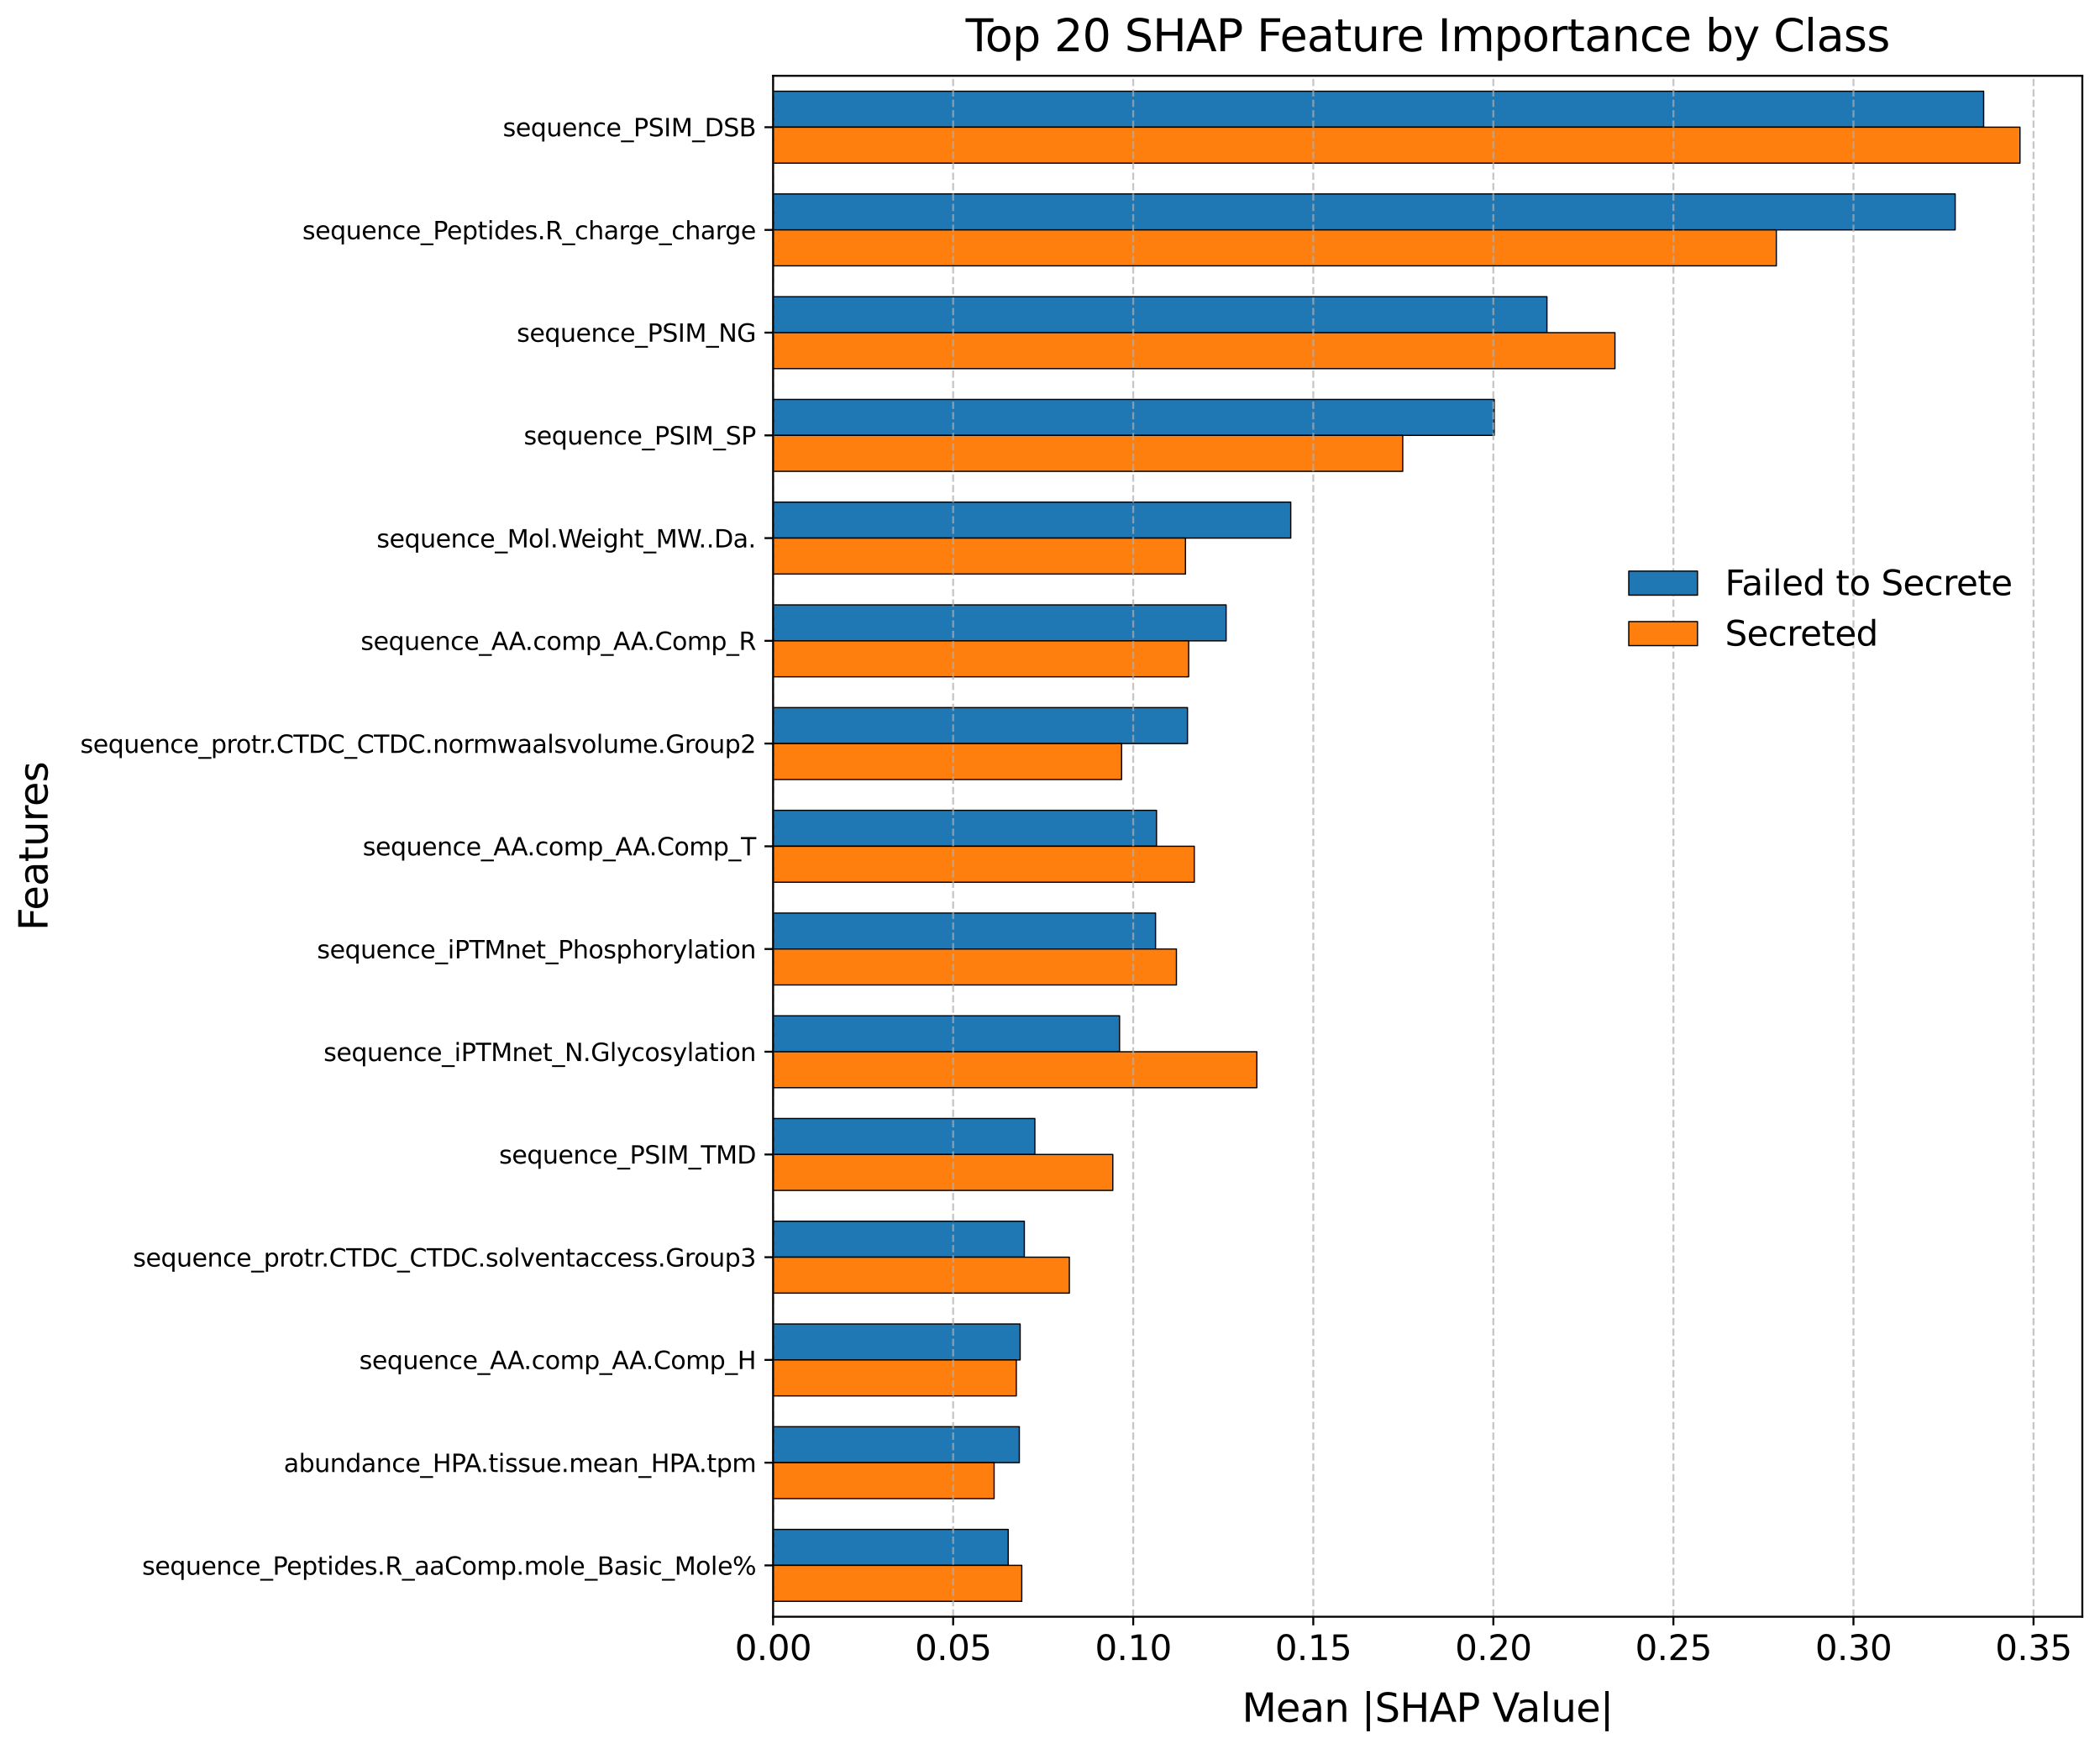 <?xml version="1.0" encoding="utf-8" standalone="no"?>
<!DOCTYPE svg PUBLIC "-//W3C//DTD SVG 1.1//EN"
  "http://www.w3.org/Graphics/SVG/1.1/DTD/svg11.dtd">
<svg xmlns:xlink="http://www.w3.org/1999/xlink" width="855.202pt" height="712.107pt" viewBox="0 0 855.202 712.107" xmlns="http://www.w3.org/2000/svg" version="1.1">
 <defs>
  <style type="text/css">*{stroke-linejoin: round; stroke-linecap: butt}</style>
 </defs>
 <g id="figure_1">
  <g id="patch_1">
   <path d="M 0 712.107 
L 855.202 712.107 
L 855.202 0 
L 0 0 
z
" style="fill: #ffffff"/>
  </g>
  <g id="axes_1">
   <g id="patch_2">
    <path d="M 314.832 658.357 
L 848.002 658.357 
L 848.002 30.877 
L 314.832 30.877 
z
" style="fill: #ffffff"/>
   </g>
   <g id="patch_3">
    <path d="M 314.832 37.152 
L 807.825 37.152 
L 807.825 51.793 
L 314.832 51.793 
z
" clip-path="url(#pabdad4eadc)" style="fill: #1f77b4; stroke: #000000; stroke-width: 0.5; stroke-linejoin: miter"/>
   </g>
   <g id="patch_4">
    <path d="M 314.832 78.984 
L 796.232 78.984 
L 796.232 93.625 
L 314.832 93.625 
z
" clip-path="url(#pabdad4eadc)" style="fill: #1f77b4; stroke: #000000; stroke-width: 0.5; stroke-linejoin: miter"/>
   </g>
   <g id="patch_5">
    <path d="M 314.832 120.816 
L 629.978 120.816 
L 629.978 135.457 
L 314.832 135.457 
z
" clip-path="url(#pabdad4eadc)" style="fill: #1f77b4; stroke: #000000; stroke-width: 0.5; stroke-linejoin: miter"/>
   </g>
   <g id="patch_6">
    <path d="M 314.832 162.648 
L 608.511 162.648 
L 608.511 177.289 
L 314.832 177.289 
z
" clip-path="url(#pabdad4eadc)" style="fill: #1f77b4; stroke: #000000; stroke-width: 0.5; stroke-linejoin: miter"/>
   </g>
   <g id="patch_7">
    <path d="M 314.832 204.48 
L 525.646 204.48 
L 525.646 219.121 
L 314.832 219.121 
z
" clip-path="url(#pabdad4eadc)" style="fill: #1f77b4; stroke: #000000; stroke-width: 0.5; stroke-linejoin: miter"/>
   </g>
   <g id="patch_8">
    <path d="M 314.832 246.312 
L 499.326 246.312 
L 499.326 260.953 
L 314.832 260.953 
z
" clip-path="url(#pabdad4eadc)" style="fill: #1f77b4; stroke: #000000; stroke-width: 0.5; stroke-linejoin: miter"/>
   </g>
   <g id="patch_9">
    <path d="M 314.832 288.144 
L 483.593 288.144 
L 483.593 302.785 
L 314.832 302.785 
z
" clip-path="url(#pabdad4eadc)" style="fill: #1f77b4; stroke: #000000; stroke-width: 0.5; stroke-linejoin: miter"/>
   </g>
   <g id="patch_10">
    <path d="M 314.832 329.976 
L 470.982 329.976 
L 470.982 344.617 
L 314.832 344.617 
z
" clip-path="url(#pabdad4eadc)" style="fill: #1f77b4; stroke: #000000; stroke-width: 0.5; stroke-linejoin: miter"/>
   </g>
   <g id="patch_11">
    <path d="M 314.832 371.808 
L 470.585 371.808 
L 470.585 386.449 
L 314.832 386.449 
z
" clip-path="url(#pabdad4eadc)" style="fill: #1f77b4; stroke: #000000; stroke-width: 0.5; stroke-linejoin: miter"/>
   </g>
   <g id="patch_12">
    <path d="M 314.832 413.64 
L 455.929 413.64 
L 455.929 428.281 
L 314.832 428.281 
z
" clip-path="url(#pabdad4eadc)" style="fill: #1f77b4; stroke: #000000; stroke-width: 0.5; stroke-linejoin: miter"/>
   </g>
   <g id="patch_13">
    <path d="M 314.832 455.472 
L 421.433 455.472 
L 421.433 470.113 
L 314.832 470.113 
z
" clip-path="url(#pabdad4eadc)" style="fill: #1f77b4; stroke: #000000; stroke-width: 0.5; stroke-linejoin: miter"/>
   </g>
   <g id="patch_14">
    <path d="M 314.832 497.304 
L 417.149 497.304 
L 417.149 511.945 
L 314.832 511.945 
z
" clip-path="url(#pabdad4eadc)" style="fill: #1f77b4; stroke: #000000; stroke-width: 0.5; stroke-linejoin: miter"/>
   </g>
   <g id="patch_15">
    <path d="M 314.832 539.136 
L 415.445 539.136 
L 415.445 553.777 
L 314.832 553.777 
z
" clip-path="url(#pabdad4eadc)" style="fill: #1f77b4; stroke: #000000; stroke-width: 0.5; stroke-linejoin: miter"/>
   </g>
   <g id="patch_16">
    <path d="M 314.832 580.968 
L 415.112 580.968 
L 415.112 595.609 
L 314.832 595.609 
z
" clip-path="url(#pabdad4eadc)" style="fill: #1f77b4; stroke: #000000; stroke-width: 0.5; stroke-linejoin: miter"/>
   </g>
   <g id="patch_17">
    <path d="M 314.832 622.8 
L 410.58 622.8 
L 410.58 637.441 
L 314.832 637.441 
z
" clip-path="url(#pabdad4eadc)" style="fill: #1f77b4; stroke: #000000; stroke-width: 0.5; stroke-linejoin: miter"/>
   </g>
   <g id="patch_18">
    <path d="M 314.832 51.793 
L 822.613 51.793 
L 822.613 66.434 
L 314.832 66.434 
z
" clip-path="url(#pabdad4eadc)" style="fill: #ff7f0e; stroke: #000000; stroke-width: 0.5; stroke-linejoin: miter"/>
   </g>
   <g id="patch_19">
    <path d="M 314.832 93.625 
L 723.392 93.625 
L 723.392 108.266 
L 314.832 108.266 
z
" clip-path="url(#pabdad4eadc)" style="fill: #ff7f0e; stroke: #000000; stroke-width: 0.5; stroke-linejoin: miter"/>
   </g>
   <g id="patch_20">
    <path d="M 314.832 135.457 
L 657.676 135.457 
L 657.676 150.098 
L 314.832 150.098 
z
" clip-path="url(#pabdad4eadc)" style="fill: #ff7f0e; stroke: #000000; stroke-width: 0.5; stroke-linejoin: miter"/>
   </g>
   <g id="patch_21">
    <path d="M 314.832 177.289 
L 571.245 177.289 
L 571.245 191.93 
L 314.832 191.93 
z
" clip-path="url(#pabdad4eadc)" style="fill: #ff7f0e; stroke: #000000; stroke-width: 0.5; stroke-linejoin: miter"/>
   </g>
   <g id="patch_22">
    <path d="M 314.832 219.121 
L 482.769 219.121 
L 482.769 233.762 
L 314.832 233.762 
z
" clip-path="url(#pabdad4eadc)" style="fill: #ff7f0e; stroke: #000000; stroke-width: 0.5; stroke-linejoin: miter"/>
   </g>
   <g id="patch_23">
    <path d="M 314.832 260.953 
L 484.063 260.953 
L 484.063 275.594 
L 314.832 275.594 
z
" clip-path="url(#pabdad4eadc)" style="fill: #ff7f0e; stroke: #000000; stroke-width: 0.5; stroke-linejoin: miter"/>
   </g>
   <g id="patch_24">
    <path d="M 314.832 302.785 
L 456.758 302.785 
L 456.758 317.426 
L 314.832 317.426 
z
" clip-path="url(#pabdad4eadc)" style="fill: #ff7f0e; stroke: #000000; stroke-width: 0.5; stroke-linejoin: miter"/>
   </g>
   <g id="patch_25">
    <path d="M 314.832 344.617 
L 486.359 344.617 
L 486.359 359.258 
L 314.832 359.258 
z
" clip-path="url(#pabdad4eadc)" style="fill: #ff7f0e; stroke: #000000; stroke-width: 0.5; stroke-linejoin: miter"/>
   </g>
   <g id="patch_26">
    <path d="M 314.832 386.449 
L 479.086 386.449 
L 479.086 401.09 
L 314.832 401.09 
z
" clip-path="url(#pabdad4eadc)" style="fill: #ff7f0e; stroke: #000000; stroke-width: 0.5; stroke-linejoin: miter"/>
   </g>
   <g id="patch_27">
    <path d="M 314.832 428.281 
L 511.83 428.281 
L 511.83 442.922 
L 314.832 442.922 
z
" clip-path="url(#pabdad4eadc)" style="fill: #ff7f0e; stroke: #000000; stroke-width: 0.5; stroke-linejoin: miter"/>
   </g>
   <g id="patch_28">
    <path d="M 314.832 470.113 
L 453.175 470.113 
L 453.175 484.754 
L 314.832 484.754 
z
" clip-path="url(#pabdad4eadc)" style="fill: #ff7f0e; stroke: #000000; stroke-width: 0.5; stroke-linejoin: miter"/>
   </g>
   <g id="patch_29">
    <path d="M 314.832 511.945 
L 435.481 511.945 
L 435.481 526.586 
L 314.832 526.586 
z
" clip-path="url(#pabdad4eadc)" style="fill: #ff7f0e; stroke: #000000; stroke-width: 0.5; stroke-linejoin: miter"/>
   </g>
   <g id="patch_30">
    <path d="M 314.832 553.777 
L 413.884 553.777 
L 413.884 568.418 
L 314.832 568.418 
z
" clip-path="url(#pabdad4eadc)" style="fill: #ff7f0e; stroke: #000000; stroke-width: 0.5; stroke-linejoin: miter"/>
   </g>
   <g id="patch_31">
    <path d="M 314.832 595.609 
L 404.842 595.609 
L 404.842 610.25 
L 314.832 610.25 
z
" clip-path="url(#pabdad4eadc)" style="fill: #ff7f0e; stroke: #000000; stroke-width: 0.5; stroke-linejoin: miter"/>
   </g>
   <g id="patch_32">
    <path d="M 314.832 637.441 
L 416.11 637.441 
L 416.11 652.082 
L 314.832 652.082 
z
" clip-path="url(#pabdad4eadc)" style="fill: #ff7f0e; stroke: #000000; stroke-width: 0.5; stroke-linejoin: miter"/>
   </g>
   <g id="matplotlib.axis_1">
    <g id="xtick_1">
     <g id="line2d_1">
      <path d="M 314.832 658.357 
L 314.832 30.877 
" clip-path="url(#pabdad4eadc)" style="fill: none; stroke-dasharray: 2.96,1.28; stroke-dashoffset: 0; stroke: #b0b0b0; stroke-opacity: 0.7; stroke-width: 0.8"/>
     </g>
     <g id="line2d_2">
      <defs>
       <path id="m3b1fe74130" d="M 0 0 
L 0 3.5 
" style="stroke: #000000; stroke-width: 0.8"/>
      </defs>
      <g>
       <use xlink:href="#m3b1fe74130" x="314.832" y="658.357" style="stroke: #000000; stroke-width: 0.8"/>
      </g>
     </g>
     <g id="text_1">
      <!-- 0.00 -->
      <g transform="translate(299.246 675.995) scale(0.14 -0.14)">
       <defs>
        <path id="DejaVuSans-30" d="M 2034 4250 
Q 1547 4250 1301 3770 
Q 1056 3291 1056 2328 
Q 1056 1369 1301 889 
Q 1547 409 2034 409 
Q 2525 409 2770 889 
Q 3016 1369 3016 2328 
Q 3016 3291 2770 3770 
Q 2525 4250 2034 4250 
z
M 2034 4750 
Q 2819 4750 3233 4129 
Q 3647 3509 3647 2328 
Q 3647 1150 3233 529 
Q 2819 -91 2034 -91 
Q 1250 -91 836 529 
Q 422 1150 422 2328 
Q 422 3509 836 4129 
Q 1250 4750 2034 4750 
z
" transform="scale(0.016)"/>
        <path id="DejaVuSans-2e" d="M 684 794 
L 1344 794 
L 1344 0 
L 684 0 
L 684 794 
z
" transform="scale(0.016)"/>
       </defs>
       <use xlink:href="#DejaVuSans-30"/>
       <use xlink:href="#DejaVuSans-2e" x="63.623"/>
       <use xlink:href="#DejaVuSans-30" x="95.41"/>
       <use xlink:href="#DejaVuSans-30" x="159.033"/>
      </g>
     </g>
    </g>
    <g id="xtick_2">
     <g id="line2d_3">
      <path d="M 388.16 658.357 
L 388.16 30.877 
" clip-path="url(#pabdad4eadc)" style="fill: none; stroke-dasharray: 2.96,1.28; stroke-dashoffset: 0; stroke: #b0b0b0; stroke-opacity: 0.7; stroke-width: 0.8"/>
     </g>
     <g id="line2d_4">
      <g>
       <use xlink:href="#m3b1fe74130" x="388.16" y="658.357" style="stroke: #000000; stroke-width: 0.8"/>
      </g>
     </g>
     <g id="text_2">
      <!-- 0.05 -->
      <g transform="translate(372.574 675.995) scale(0.14 -0.14)">
       <defs>
        <path id="DejaVuSans-35" d="M 691 4666 
L 3169 4666 
L 3169 4134 
L 1269 4134 
L 1269 2991 
Q 1406 3038 1543 3061 
Q 1681 3084 1819 3084 
Q 2600 3084 3056 2656 
Q 3513 2228 3513 1497 
Q 3513 744 3044 326 
Q 2575 -91 1722 -91 
Q 1428 -91 1123 -41 
Q 819 9 494 109 
L 494 744 
Q 775 591 1075 516 
Q 1375 441 1709 441 
Q 2250 441 2565 725 
Q 2881 1009 2881 1497 
Q 2881 1984 2565 2268 
Q 2250 2553 1709 2553 
Q 1456 2553 1204 2497 
Q 953 2441 691 2322 
L 691 4666 
z
" transform="scale(0.016)"/>
       </defs>
       <use xlink:href="#DejaVuSans-30"/>
       <use xlink:href="#DejaVuSans-2e" x="63.623"/>
       <use xlink:href="#DejaVuSans-30" x="95.41"/>
       <use xlink:href="#DejaVuSans-35" x="159.033"/>
      </g>
     </g>
    </g>
    <g id="xtick_3">
     <g id="line2d_5">
      <path d="M 461.489 658.357 
L 461.489 30.877 
" clip-path="url(#pabdad4eadc)" style="fill: none; stroke-dasharray: 2.96,1.28; stroke-dashoffset: 0; stroke: #b0b0b0; stroke-opacity: 0.7; stroke-width: 0.8"/>
     </g>
     <g id="line2d_6">
      <g>
       <use xlink:href="#m3b1fe74130" x="461.489" y="658.357" style="stroke: #000000; stroke-width: 0.8"/>
      </g>
     </g>
     <g id="text_3">
      <!-- 0.10 -->
      <g transform="translate(445.903 675.995) scale(0.14 -0.14)">
       <defs>
        <path id="DejaVuSans-31" d="M 794 531 
L 1825 531 
L 1825 4091 
L 703 3866 
L 703 4441 
L 1819 4666 
L 2450 4666 
L 2450 531 
L 3481 531 
L 3481 0 
L 794 0 
L 794 531 
z
" transform="scale(0.016)"/>
       </defs>
       <use xlink:href="#DejaVuSans-30"/>
       <use xlink:href="#DejaVuSans-2e" x="63.623"/>
       <use xlink:href="#DejaVuSans-31" x="95.41"/>
       <use xlink:href="#DejaVuSans-30" x="159.033"/>
      </g>
     </g>
    </g>
    <g id="xtick_4">
     <g id="line2d_7">
      <path d="M 534.817 658.357 
L 534.817 30.877 
" clip-path="url(#pabdad4eadc)" style="fill: none; stroke-dasharray: 2.96,1.28; stroke-dashoffset: 0; stroke: #b0b0b0; stroke-opacity: 0.7; stroke-width: 0.8"/>
     </g>
     <g id="line2d_8">
      <g>
       <use xlink:href="#m3b1fe74130" x="534.817" y="658.357" style="stroke: #000000; stroke-width: 0.8"/>
      </g>
     </g>
     <g id="text_4">
      <!-- 0.15 -->
      <g transform="translate(519.231 675.995) scale(0.14 -0.14)">
       <use xlink:href="#DejaVuSans-30"/>
       <use xlink:href="#DejaVuSans-2e" x="63.623"/>
       <use xlink:href="#DejaVuSans-31" x="95.41"/>
       <use xlink:href="#DejaVuSans-35" x="159.033"/>
      </g>
     </g>
    </g>
    <g id="xtick_5">
     <g id="line2d_9">
      <path d="M 608.146 658.357 
L 608.146 30.877 
" clip-path="url(#pabdad4eadc)" style="fill: none; stroke-dasharray: 2.96,1.28; stroke-dashoffset: 0; stroke: #b0b0b0; stroke-opacity: 0.7; stroke-width: 0.8"/>
     </g>
     <g id="line2d_10">
      <g>
       <use xlink:href="#m3b1fe74130" x="608.146" y="658.357" style="stroke: #000000; stroke-width: 0.8"/>
      </g>
     </g>
     <g id="text_5">
      <!-- 0.20 -->
      <g transform="translate(592.56 675.995) scale(0.14 -0.14)">
       <defs>
        <path id="DejaVuSans-32" d="M 1228 531 
L 3431 531 
L 3431 0 
L 469 0 
L 469 531 
Q 828 903 1448 1529 
Q 2069 2156 2228 2338 
Q 2531 2678 2651 2914 
Q 2772 3150 2772 3378 
Q 2772 3750 2511 3984 
Q 2250 4219 1831 4219 
Q 1534 4219 1204 4116 
Q 875 4013 500 3803 
L 500 4441 
Q 881 4594 1212 4672 
Q 1544 4750 1819 4750 
Q 2544 4750 2975 4387 
Q 3406 4025 3406 3419 
Q 3406 3131 3298 2873 
Q 3191 2616 2906 2266 
Q 2828 2175 2409 1742 
Q 1991 1309 1228 531 
z
" transform="scale(0.016)"/>
       </defs>
       <use xlink:href="#DejaVuSans-30"/>
       <use xlink:href="#DejaVuSans-2e" x="63.623"/>
       <use xlink:href="#DejaVuSans-32" x="95.41"/>
       <use xlink:href="#DejaVuSans-30" x="159.033"/>
      </g>
     </g>
    </g>
    <g id="xtick_6">
     <g id="line2d_11">
      <path d="M 681.474 658.357 
L 681.474 30.877 
" clip-path="url(#pabdad4eadc)" style="fill: none; stroke-dasharray: 2.96,1.28; stroke-dashoffset: 0; stroke: #b0b0b0; stroke-opacity: 0.7; stroke-width: 0.8"/>
     </g>
     <g id="line2d_12">
      <g>
       <use xlink:href="#m3b1fe74130" x="681.474" y="658.357" style="stroke: #000000; stroke-width: 0.8"/>
      </g>
     </g>
     <g id="text_6">
      <!-- 0.25 -->
      <g transform="translate(665.888 675.995) scale(0.14 -0.14)">
       <use xlink:href="#DejaVuSans-30"/>
       <use xlink:href="#DejaVuSans-2e" x="63.623"/>
       <use xlink:href="#DejaVuSans-32" x="95.41"/>
       <use xlink:href="#DejaVuSans-35" x="159.033"/>
      </g>
     </g>
    </g>
    <g id="xtick_7">
     <g id="line2d_13">
      <path d="M 754.803 658.357 
L 754.803 30.877 
" clip-path="url(#pabdad4eadc)" style="fill: none; stroke-dasharray: 2.96,1.28; stroke-dashoffset: 0; stroke: #b0b0b0; stroke-opacity: 0.7; stroke-width: 0.8"/>
     </g>
     <g id="line2d_14">
      <g>
       <use xlink:href="#m3b1fe74130" x="754.803" y="658.357" style="stroke: #000000; stroke-width: 0.8"/>
      </g>
     </g>
     <g id="text_7">
      <!-- 0.30 -->
      <g transform="translate(739.217 675.995) scale(0.14 -0.14)">
       <defs>
        <path id="DejaVuSans-33" d="M 2597 2516 
Q 3050 2419 3304 2112 
Q 3559 1806 3559 1356 
Q 3559 666 3084 287 
Q 2609 -91 1734 -91 
Q 1441 -91 1130 -33 
Q 819 25 488 141 
L 488 750 
Q 750 597 1062 519 
Q 1375 441 1716 441 
Q 2309 441 2620 675 
Q 2931 909 2931 1356 
Q 2931 1769 2642 2001 
Q 2353 2234 1838 2234 
L 1294 2234 
L 1294 2753 
L 1863 2753 
Q 2328 2753 2575 2939 
Q 2822 3125 2822 3475 
Q 2822 3834 2567 4026 
Q 2313 4219 1838 4219 
Q 1578 4219 1281 4162 
Q 984 4106 628 3988 
L 628 4550 
Q 988 4650 1302 4700 
Q 1616 4750 1894 4750 
Q 2613 4750 3031 4423 
Q 3450 4097 3450 3541 
Q 3450 3153 3228 2886 
Q 3006 2619 2597 2516 
z
" transform="scale(0.016)"/>
       </defs>
       <use xlink:href="#DejaVuSans-30"/>
       <use xlink:href="#DejaVuSans-2e" x="63.623"/>
       <use xlink:href="#DejaVuSans-33" x="95.41"/>
       <use xlink:href="#DejaVuSans-30" x="159.033"/>
      </g>
     </g>
    </g>
    <g id="xtick_8">
     <g id="line2d_15">
      <path d="M 828.131 658.357 
L 828.131 30.877 
" clip-path="url(#pabdad4eadc)" style="fill: none; stroke-dasharray: 2.96,1.28; stroke-dashoffset: 0; stroke: #b0b0b0; stroke-opacity: 0.7; stroke-width: 0.8"/>
     </g>
     <g id="line2d_16">
      <g>
       <use xlink:href="#m3b1fe74130" x="828.131" y="658.357" style="stroke: #000000; stroke-width: 0.8"/>
      </g>
     </g>
     <g id="text_8">
      <!-- 0.35 -->
      <g transform="translate(812.545 675.995) scale(0.14 -0.14)">
       <use xlink:href="#DejaVuSans-30"/>
       <use xlink:href="#DejaVuSans-2e" x="63.623"/>
       <use xlink:href="#DejaVuSans-33" x="95.41"/>
       <use xlink:href="#DejaVuSans-35" x="159.033"/>
      </g>
     </g>
    </g>
    <g id="text_9">
     <!-- Mean |SHAP Value| -->
     <g transform="translate(505.783 701.134) scale(0.16 -0.16)">
      <defs>
       <path id="DejaVuSans-4d" d="M 628 4666 
L 1569 4666 
L 2759 1491 
L 3956 4666 
L 4897 4666 
L 4897 0 
L 4281 0 
L 4281 4097 
L 3078 897 
L 2444 897 
L 1241 4097 
L 1241 0 
L 628 0 
L 628 4666 
z
" transform="scale(0.016)"/>
       <path id="DejaVuSans-65" d="M 3597 1894 
L 3597 1613 
L 953 1613 
Q 991 1019 1311 708 
Q 1631 397 2203 397 
Q 2534 397 2845 478 
Q 3156 559 3463 722 
L 3463 178 
Q 3153 47 2828 -22 
Q 2503 -91 2169 -91 
Q 1331 -91 842 396 
Q 353 884 353 1716 
Q 353 2575 817 3079 
Q 1281 3584 2069 3584 
Q 2775 3584 3186 3129 
Q 3597 2675 3597 1894 
z
M 3022 2063 
Q 3016 2534 2758 2815 
Q 2500 3097 2075 3097 
Q 1594 3097 1305 2825 
Q 1016 2553 972 2059 
L 3022 2063 
z
" transform="scale(0.016)"/>
       <path id="DejaVuSans-61" d="M 2194 1759 
Q 1497 1759 1228 1600 
Q 959 1441 959 1056 
Q 959 750 1161 570 
Q 1363 391 1709 391 
Q 2188 391 2477 730 
Q 2766 1069 2766 1631 
L 2766 1759 
L 2194 1759 
z
M 3341 1997 
L 3341 0 
L 2766 0 
L 2766 531 
Q 2569 213 2275 61 
Q 1981 -91 1556 -91 
Q 1019 -91 701 211 
Q 384 513 384 1019 
Q 384 1609 779 1909 
Q 1175 2209 1959 2209 
L 2766 2209 
L 2766 2266 
Q 2766 2663 2505 2880 
Q 2244 3097 1772 3097 
Q 1472 3097 1187 3025 
Q 903 2953 641 2809 
L 641 3341 
Q 956 3463 1253 3523 
Q 1550 3584 1831 3584 
Q 2591 3584 2966 3190 
Q 3341 2797 3341 1997 
z
" transform="scale(0.016)"/>
       <path id="DejaVuSans-6e" d="M 3513 2113 
L 3513 0 
L 2938 0 
L 2938 2094 
Q 2938 2591 2744 2837 
Q 2550 3084 2163 3084 
Q 1697 3084 1428 2787 
Q 1159 2491 1159 1978 
L 1159 0 
L 581 0 
L 581 3500 
L 1159 3500 
L 1159 2956 
Q 1366 3272 1645 3428 
Q 1925 3584 2291 3584 
Q 2894 3584 3203 3211 
Q 3513 2838 3513 2113 
z
" transform="scale(0.016)"/>
       <path id="DejaVuSans-20" transform="scale(0.016)"/>
       <path id="DejaVuSans-7c" d="M 1344 4891 
L 1344 -1509 
L 813 -1509 
L 813 4891 
L 1344 4891 
z
" transform="scale(0.016)"/>
       <path id="DejaVuSans-53" d="M 3425 4513 
L 3425 3897 
Q 3066 4069 2747 4153 
Q 2428 4238 2131 4238 
Q 1616 4238 1336 4038 
Q 1056 3838 1056 3469 
Q 1056 3159 1242 3001 
Q 1428 2844 1947 2747 
L 2328 2669 
Q 3034 2534 3370 2195 
Q 3706 1856 3706 1288 
Q 3706 609 3251 259 
Q 2797 -91 1919 -91 
Q 1588 -91 1214 -16 
Q 841 59 441 206 
L 441 856 
Q 825 641 1194 531 
Q 1563 422 1919 422 
Q 2459 422 2753 634 
Q 3047 847 3047 1241 
Q 3047 1584 2836 1778 
Q 2625 1972 2144 2069 
L 1759 2144 
Q 1053 2284 737 2584 
Q 422 2884 422 3419 
Q 422 4038 858 4394 
Q 1294 4750 2059 4750 
Q 2388 4750 2728 4690 
Q 3069 4631 3425 4513 
z
" transform="scale(0.016)"/>
       <path id="DejaVuSans-48" d="M 628 4666 
L 1259 4666 
L 1259 2753 
L 3553 2753 
L 3553 4666 
L 4184 4666 
L 4184 0 
L 3553 0 
L 3553 2222 
L 1259 2222 
L 1259 0 
L 628 0 
L 628 4666 
z
" transform="scale(0.016)"/>
       <path id="DejaVuSans-41" d="M 2188 4044 
L 1331 1722 
L 3047 1722 
L 2188 4044 
z
M 1831 4666 
L 2547 4666 
L 4325 0 
L 3669 0 
L 3244 1197 
L 1141 1197 
L 716 0 
L 50 0 
L 1831 4666 
z
" transform="scale(0.016)"/>
       <path id="DejaVuSans-50" d="M 1259 4147 
L 1259 2394 
L 2053 2394 
Q 2494 2394 2734 2622 
Q 2975 2850 2975 3272 
Q 2975 3691 2734 3919 
Q 2494 4147 2053 4147 
L 1259 4147 
z
M 628 4666 
L 2053 4666 
Q 2838 4666 3239 4311 
Q 3641 3956 3641 3272 
Q 3641 2581 3239 2228 
Q 2838 1875 2053 1875 
L 1259 1875 
L 1259 0 
L 628 0 
L 628 4666 
z
" transform="scale(0.016)"/>
       <path id="DejaVuSans-56" d="M 1831 0 
L 50 4666 
L 709 4666 
L 2188 738 
L 3669 4666 
L 4325 4666 
L 2547 0 
L 1831 0 
z
" transform="scale(0.016)"/>
       <path id="DejaVuSans-6c" d="M 603 4863 
L 1178 4863 
L 1178 0 
L 603 0 
L 603 4863 
z
" transform="scale(0.016)"/>
       <path id="DejaVuSans-75" d="M 544 1381 
L 544 3500 
L 1119 3500 
L 1119 1403 
Q 1119 906 1312 657 
Q 1506 409 1894 409 
Q 2359 409 2629 706 
Q 2900 1003 2900 1516 
L 2900 3500 
L 3475 3500 
L 3475 0 
L 2900 0 
L 2900 538 
Q 2691 219 2414 64 
Q 2138 -91 1772 -91 
Q 1169 -91 856 284 
Q 544 659 544 1381 
z
M 1991 3584 
L 1991 3584 
z
" transform="scale(0.016)"/>
      </defs>
      <use xlink:href="#DejaVuSans-4d"/>
      <use xlink:href="#DejaVuSans-65" x="86.279"/>
      <use xlink:href="#DejaVuSans-61" x="147.803"/>
      <use xlink:href="#DejaVuSans-6e" x="209.082"/>
      <use xlink:href="#DejaVuSans-20" x="272.461"/>
      <use xlink:href="#DejaVuSans-7c" x="304.248"/>
      <use xlink:href="#DejaVuSans-53" x="337.939"/>
      <use xlink:href="#DejaVuSans-48" x="401.416"/>
      <use xlink:href="#DejaVuSans-41" x="476.611"/>
      <use xlink:href="#DejaVuSans-50" x="545.02"/>
      <use xlink:href="#DejaVuSans-20" x="605.322"/>
      <use xlink:href="#DejaVuSans-56" x="637.109"/>
      <use xlink:href="#DejaVuSans-61" x="697.768"/>
      <use xlink:href="#DejaVuSans-6c" x="759.047"/>
      <use xlink:href="#DejaVuSans-75" x="786.83"/>
      <use xlink:href="#DejaVuSans-65" x="850.209"/>
      <use xlink:href="#DejaVuSans-7c" x="911.732"/>
     </g>
    </g>
   </g>
   <g id="matplotlib.axis_2">
    <g id="ytick_1">
     <g id="line2d_17">
      <defs>
       <path id="mdfc155b857" d="M 0 0 
L -3.5 0 
" style="stroke: #000000; stroke-width: 0.8"/>
      </defs>
      <g>
       <use xlink:href="#mdfc155b857" x="314.832" y="51.793" style="stroke: #000000; stroke-width: 0.8"/>
      </g>
     </g>
     <g id="text_10">
      <!-- sequence_PSIM_DSB -->
      <g transform="translate(204.776 55.504) scale(0.1 -0.1)">
       <defs>
        <path id="DejaVuSans-73" d="M 2834 3397 
L 2834 2853 
Q 2591 2978 2328 3040 
Q 2066 3103 1784 3103 
Q 1356 3103 1142 2972 
Q 928 2841 928 2578 
Q 928 2378 1081 2264 
Q 1234 2150 1697 2047 
L 1894 2003 
Q 2506 1872 2764 1633 
Q 3022 1394 3022 966 
Q 3022 478 2636 193 
Q 2250 -91 1575 -91 
Q 1294 -91 989 -36 
Q 684 19 347 128 
L 347 722 
Q 666 556 975 473 
Q 1284 391 1588 391 
Q 1994 391 2212 530 
Q 2431 669 2431 922 
Q 2431 1156 2273 1281 
Q 2116 1406 1581 1522 
L 1381 1569 
Q 847 1681 609 1914 
Q 372 2147 372 2553 
Q 372 3047 722 3315 
Q 1072 3584 1716 3584 
Q 2034 3584 2315 3537 
Q 2597 3491 2834 3397 
z
" transform="scale(0.016)"/>
        <path id="DejaVuSans-71" d="M 947 1747 
Q 947 1113 1208 752 
Q 1469 391 1925 391 
Q 2381 391 2643 752 
Q 2906 1113 2906 1747 
Q 2906 2381 2643 2742 
Q 2381 3103 1925 3103 
Q 1469 3103 1208 2742 
Q 947 2381 947 1747 
z
M 2906 525 
Q 2725 213 2448 61 
Q 2172 -91 1784 -91 
Q 1150 -91 751 415 
Q 353 922 353 1747 
Q 353 2572 751 3078 
Q 1150 3584 1784 3584 
Q 2172 3584 2448 3432 
Q 2725 3281 2906 2969 
L 2906 3500 
L 3481 3500 
L 3481 -1331 
L 2906 -1331 
L 2906 525 
z
" transform="scale(0.016)"/>
        <path id="DejaVuSans-63" d="M 3122 3366 
L 3122 2828 
Q 2878 2963 2633 3030 
Q 2388 3097 2138 3097 
Q 1578 3097 1268 2742 
Q 959 2388 959 1747 
Q 959 1106 1268 751 
Q 1578 397 2138 397 
Q 2388 397 2633 464 
Q 2878 531 3122 666 
L 3122 134 
Q 2881 22 2623 -34 
Q 2366 -91 2075 -91 
Q 1284 -91 818 406 
Q 353 903 353 1747 
Q 353 2603 823 3093 
Q 1294 3584 2113 3584 
Q 2378 3584 2631 3529 
Q 2884 3475 3122 3366 
z
" transform="scale(0.016)"/>
        <path id="DejaVuSans-5f" d="M 3263 -1063 
L 3263 -1509 
L -63 -1509 
L -63 -1063 
L 3263 -1063 
z
" transform="scale(0.016)"/>
        <path id="DejaVuSans-49" d="M 628 4666 
L 1259 4666 
L 1259 0 
L 628 0 
L 628 4666 
z
" transform="scale(0.016)"/>
        <path id="DejaVuSans-44" d="M 1259 4147 
L 1259 519 
L 2022 519 
Q 2988 519 3436 956 
Q 3884 1394 3884 2338 
Q 3884 3275 3436 3711 
Q 2988 4147 2022 4147 
L 1259 4147 
z
M 628 4666 
L 1925 4666 
Q 3281 4666 3915 4102 
Q 4550 3538 4550 2338 
Q 4550 1131 3912 565 
Q 3275 0 1925 0 
L 628 0 
L 628 4666 
z
" transform="scale(0.016)"/>
        <path id="DejaVuSans-42" d="M 1259 2228 
L 1259 519 
L 2272 519 
Q 2781 519 3026 730 
Q 3272 941 3272 1375 
Q 3272 1813 3026 2020 
Q 2781 2228 2272 2228 
L 1259 2228 
z
M 1259 4147 
L 1259 2741 
L 2194 2741 
Q 2656 2741 2882 2914 
Q 3109 3088 3109 3444 
Q 3109 3797 2882 3972 
Q 2656 4147 2194 4147 
L 1259 4147 
z
M 628 4666 
L 2241 4666 
Q 2963 4666 3353 4366 
Q 3744 4066 3744 3513 
Q 3744 3084 3544 2831 
Q 3344 2578 2956 2516 
Q 3422 2416 3680 2098 
Q 3938 1781 3938 1306 
Q 3938 681 3513 340 
Q 3088 0 2303 0 
L 628 0 
L 628 4666 
z
" transform="scale(0.016)"/>
       </defs>
       <use xlink:href="#DejaVuSans-73"/>
       <use xlink:href="#DejaVuSans-65" x="52.1"/>
       <use xlink:href="#DejaVuSans-71" x="113.623"/>
       <use xlink:href="#DejaVuSans-75" x="177.1"/>
       <use xlink:href="#DejaVuSans-65" x="240.479"/>
       <use xlink:href="#DejaVuSans-6e" x="302.002"/>
       <use xlink:href="#DejaVuSans-63" x="365.381"/>
       <use xlink:href="#DejaVuSans-65" x="420.361"/>
       <use xlink:href="#DejaVuSans-5f" x="481.885"/>
       <use xlink:href="#DejaVuSans-50" x="531.885"/>
       <use xlink:href="#DejaVuSans-53" x="592.188"/>
       <use xlink:href="#DejaVuSans-49" x="655.664"/>
       <use xlink:href="#DejaVuSans-4d" x="685.156"/>
       <use xlink:href="#DejaVuSans-5f" x="771.436"/>
       <use xlink:href="#DejaVuSans-44" x="821.436"/>
       <use xlink:href="#DejaVuSans-53" x="898.438"/>
       <use xlink:href="#DejaVuSans-42" x="961.914"/>
      </g>
     </g>
    </g>
    <g id="ytick_2">
     <g id="line2d_18">
      <g>
       <use xlink:href="#mdfc155b857" x="314.832" y="93.625" style="stroke: #000000; stroke-width: 0.8"/>
      </g>
     </g>
     <g id="text_11">
      <!-- sequence_Peptides.R_charge_charge -->
      <g transform="translate(123.133 97.424) scale(0.1 -0.1)">
       <defs>
        <path id="DejaVuSans-70" d="M 1159 525 
L 1159 -1331 
L 581 -1331 
L 581 3500 
L 1159 3500 
L 1159 2969 
Q 1341 3281 1617 3432 
Q 1894 3584 2278 3584 
Q 2916 3584 3314 3078 
Q 3713 2572 3713 1747 
Q 3713 922 3314 415 
Q 2916 -91 2278 -91 
Q 1894 -91 1617 61 
Q 1341 213 1159 525 
z
M 3116 1747 
Q 3116 2381 2855 2742 
Q 2594 3103 2138 3103 
Q 1681 3103 1420 2742 
Q 1159 2381 1159 1747 
Q 1159 1113 1420 752 
Q 1681 391 2138 391 
Q 2594 391 2855 752 
Q 3116 1113 3116 1747 
z
" transform="scale(0.016)"/>
        <path id="DejaVuSans-74" d="M 1172 4494 
L 1172 3500 
L 2356 3500 
L 2356 3053 
L 1172 3053 
L 1172 1153 
Q 1172 725 1289 603 
Q 1406 481 1766 481 
L 2356 481 
L 2356 0 
L 1766 0 
Q 1100 0 847 248 
Q 594 497 594 1153 
L 594 3053 
L 172 3053 
L 172 3500 
L 594 3500 
L 594 4494 
L 1172 4494 
z
" transform="scale(0.016)"/>
        <path id="DejaVuSans-69" d="M 603 3500 
L 1178 3500 
L 1178 0 
L 603 0 
L 603 3500 
z
M 603 4863 
L 1178 4863 
L 1178 4134 
L 603 4134 
L 603 4863 
z
" transform="scale(0.016)"/>
        <path id="DejaVuSans-64" d="M 2906 2969 
L 2906 4863 
L 3481 4863 
L 3481 0 
L 2906 0 
L 2906 525 
Q 2725 213 2448 61 
Q 2172 -91 1784 -91 
Q 1150 -91 751 415 
Q 353 922 353 1747 
Q 353 2572 751 3078 
Q 1150 3584 1784 3584 
Q 2172 3584 2448 3432 
Q 2725 3281 2906 2969 
z
M 947 1747 
Q 947 1113 1208 752 
Q 1469 391 1925 391 
Q 2381 391 2643 752 
Q 2906 1113 2906 1747 
Q 2906 2381 2643 2742 
Q 2381 3103 1925 3103 
Q 1469 3103 1208 2742 
Q 947 2381 947 1747 
z
" transform="scale(0.016)"/>
        <path id="DejaVuSans-52" d="M 2841 2188 
Q 3044 2119 3236 1894 
Q 3428 1669 3622 1275 
L 4263 0 
L 3584 0 
L 2988 1197 
Q 2756 1666 2539 1819 
Q 2322 1972 1947 1972 
L 1259 1972 
L 1259 0 
L 628 0 
L 628 4666 
L 2053 4666 
Q 2853 4666 3247 4331 
Q 3641 3997 3641 3322 
Q 3641 2881 3436 2590 
Q 3231 2300 2841 2188 
z
M 1259 4147 
L 1259 2491 
L 2053 2491 
Q 2509 2491 2742 2702 
Q 2975 2913 2975 3322 
Q 2975 3731 2742 3939 
Q 2509 4147 2053 4147 
L 1259 4147 
z
" transform="scale(0.016)"/>
        <path id="DejaVuSans-68" d="M 3513 2113 
L 3513 0 
L 2938 0 
L 2938 2094 
Q 2938 2591 2744 2837 
Q 2550 3084 2163 3084 
Q 1697 3084 1428 2787 
Q 1159 2491 1159 1978 
L 1159 0 
L 581 0 
L 581 4863 
L 1159 4863 
L 1159 2956 
Q 1366 3272 1645 3428 
Q 1925 3584 2291 3584 
Q 2894 3584 3203 3211 
Q 3513 2838 3513 2113 
z
" transform="scale(0.016)"/>
        <path id="DejaVuSans-72" d="M 2631 2963 
Q 2534 3019 2420 3045 
Q 2306 3072 2169 3072 
Q 1681 3072 1420 2755 
Q 1159 2438 1159 1844 
L 1159 0 
L 581 0 
L 581 3500 
L 1159 3500 
L 1159 2956 
Q 1341 3275 1631 3429 
Q 1922 3584 2338 3584 
Q 2397 3584 2469 3576 
Q 2541 3569 2628 3553 
L 2631 2963 
z
" transform="scale(0.016)"/>
        <path id="DejaVuSans-67" d="M 2906 1791 
Q 2906 2416 2648 2759 
Q 2391 3103 1925 3103 
Q 1463 3103 1205 2759 
Q 947 2416 947 1791 
Q 947 1169 1205 825 
Q 1463 481 1925 481 
Q 2391 481 2648 825 
Q 2906 1169 2906 1791 
z
M 3481 434 
Q 3481 -459 3084 -895 
Q 2688 -1331 1869 -1331 
Q 1566 -1331 1297 -1286 
Q 1028 -1241 775 -1147 
L 775 -588 
Q 1028 -725 1275 -790 
Q 1522 -856 1778 -856 
Q 2344 -856 2625 -561 
Q 2906 -266 2906 331 
L 2906 616 
Q 2728 306 2450 153 
Q 2172 0 1784 0 
Q 1141 0 747 490 
Q 353 981 353 1791 
Q 353 2603 747 3093 
Q 1141 3584 1784 3584 
Q 2172 3584 2450 3431 
Q 2728 3278 2906 2969 
L 2906 3500 
L 3481 3500 
L 3481 434 
z
" transform="scale(0.016)"/>
       </defs>
       <use xlink:href="#DejaVuSans-73"/>
       <use xlink:href="#DejaVuSans-65" x="52.1"/>
       <use xlink:href="#DejaVuSans-71" x="113.623"/>
       <use xlink:href="#DejaVuSans-75" x="177.1"/>
       <use xlink:href="#DejaVuSans-65" x="240.479"/>
       <use xlink:href="#DejaVuSans-6e" x="302.002"/>
       <use xlink:href="#DejaVuSans-63" x="365.381"/>
       <use xlink:href="#DejaVuSans-65" x="420.361"/>
       <use xlink:href="#DejaVuSans-5f" x="481.885"/>
       <use xlink:href="#DejaVuSans-50" x="531.885"/>
       <use xlink:href="#DejaVuSans-65" x="588.562"/>
       <use xlink:href="#DejaVuSans-70" x="650.086"/>
       <use xlink:href="#DejaVuSans-74" x="713.562"/>
       <use xlink:href="#DejaVuSans-69" x="752.771"/>
       <use xlink:href="#DejaVuSans-64" x="780.555"/>
       <use xlink:href="#DejaVuSans-65" x="844.031"/>
       <use xlink:href="#DejaVuSans-73" x="905.555"/>
       <use xlink:href="#DejaVuSans-2e" x="957.654"/>
       <use xlink:href="#DejaVuSans-52" x="989.441"/>
       <use xlink:href="#DejaVuSans-5f" x="1058.924"/>
       <use xlink:href="#DejaVuSans-63" x="1108.924"/>
       <use xlink:href="#DejaVuSans-68" x="1163.904"/>
       <use xlink:href="#DejaVuSans-61" x="1227.283"/>
       <use xlink:href="#DejaVuSans-72" x="1288.562"/>
       <use xlink:href="#DejaVuSans-67" x="1327.926"/>
       <use xlink:href="#DejaVuSans-65" x="1391.402"/>
       <use xlink:href="#DejaVuSans-5f" x="1452.926"/>
       <use xlink:href="#DejaVuSans-63" x="1502.926"/>
       <use xlink:href="#DejaVuSans-68" x="1557.906"/>
       <use xlink:href="#DejaVuSans-61" x="1621.285"/>
       <use xlink:href="#DejaVuSans-72" x="1682.564"/>
       <use xlink:href="#DejaVuSans-67" x="1721.928"/>
       <use xlink:href="#DejaVuSans-65" x="1785.404"/>
      </g>
     </g>
    </g>
    <g id="ytick_3">
     <g id="line2d_19">
      <g>
       <use xlink:href="#mdfc155b857" x="314.832" y="135.457" style="stroke: #000000; stroke-width: 0.8"/>
      </g>
     </g>
     <g id="text_12">
      <!-- sequence_PSIM_NG -->
      <g transform="translate(210.455 139.168) scale(0.1 -0.1)">
       <defs>
        <path id="DejaVuSans-4e" d="M 628 4666 
L 1478 4666 
L 3547 763 
L 3547 4666 
L 4159 4666 
L 4159 0 
L 3309 0 
L 1241 3903 
L 1241 0 
L 628 0 
L 628 4666 
z
" transform="scale(0.016)"/>
        <path id="DejaVuSans-47" d="M 3809 666 
L 3809 1919 
L 2778 1919 
L 2778 2438 
L 4434 2438 
L 4434 434 
Q 4069 175 3628 42 
Q 3188 -91 2688 -91 
Q 1594 -91 976 548 
Q 359 1188 359 2328 
Q 359 3472 976 4111 
Q 1594 4750 2688 4750 
Q 3144 4750 3555 4637 
Q 3966 4525 4313 4306 
L 4313 3634 
Q 3963 3931 3569 4081 
Q 3175 4231 2741 4231 
Q 1884 4231 1454 3753 
Q 1025 3275 1025 2328 
Q 1025 1384 1454 906 
Q 1884 428 2741 428 
Q 3075 428 3337 486 
Q 3600 544 3809 666 
z
" transform="scale(0.016)"/>
       </defs>
       <use xlink:href="#DejaVuSans-73"/>
       <use xlink:href="#DejaVuSans-65" x="52.1"/>
       <use xlink:href="#DejaVuSans-71" x="113.623"/>
       <use xlink:href="#DejaVuSans-75" x="177.1"/>
       <use xlink:href="#DejaVuSans-65" x="240.479"/>
       <use xlink:href="#DejaVuSans-6e" x="302.002"/>
       <use xlink:href="#DejaVuSans-63" x="365.381"/>
       <use xlink:href="#DejaVuSans-65" x="420.361"/>
       <use xlink:href="#DejaVuSans-5f" x="481.885"/>
       <use xlink:href="#DejaVuSans-50" x="531.885"/>
       <use xlink:href="#DejaVuSans-53" x="592.188"/>
       <use xlink:href="#DejaVuSans-49" x="655.664"/>
       <use xlink:href="#DejaVuSans-4d" x="685.156"/>
       <use xlink:href="#DejaVuSans-5f" x="771.436"/>
       <use xlink:href="#DejaVuSans-4e" x="821.436"/>
       <use xlink:href="#DejaVuSans-47" x="896.24"/>
      </g>
     </g>
    </g>
    <g id="ytick_4">
     <g id="line2d_20">
      <g>
       <use xlink:href="#mdfc155b857" x="314.832" y="177.289" style="stroke: #000000; stroke-width: 0.8"/>
      </g>
     </g>
     <g id="text_13">
      <!-- sequence_PSIM_SP -->
      <g transform="translate(213.307 181) scale(0.1 -0.1)">
       <use xlink:href="#DejaVuSans-73"/>
       <use xlink:href="#DejaVuSans-65" x="52.1"/>
       <use xlink:href="#DejaVuSans-71" x="113.623"/>
       <use xlink:href="#DejaVuSans-75" x="177.1"/>
       <use xlink:href="#DejaVuSans-65" x="240.479"/>
       <use xlink:href="#DejaVuSans-6e" x="302.002"/>
       <use xlink:href="#DejaVuSans-63" x="365.381"/>
       <use xlink:href="#DejaVuSans-65" x="420.361"/>
       <use xlink:href="#DejaVuSans-5f" x="481.885"/>
       <use xlink:href="#DejaVuSans-50" x="531.885"/>
       <use xlink:href="#DejaVuSans-53" x="592.188"/>
       <use xlink:href="#DejaVuSans-49" x="655.664"/>
       <use xlink:href="#DejaVuSans-4d" x="685.156"/>
       <use xlink:href="#DejaVuSans-5f" x="771.436"/>
       <use xlink:href="#DejaVuSans-53" x="821.436"/>
       <use xlink:href="#DejaVuSans-50" x="884.912"/>
      </g>
     </g>
    </g>
    <g id="ytick_5">
     <g id="line2d_21">
      <g>
       <use xlink:href="#mdfc155b857" x="314.832" y="219.121" style="stroke: #000000; stroke-width: 0.8"/>
      </g>
     </g>
     <g id="text_14">
      <!-- sequence_Mol.Weight_MW..Da. -->
      <g transform="translate(153.373 222.92) scale(0.1 -0.1)">
       <defs>
        <path id="DejaVuSans-6f" d="M 1959 3097 
Q 1497 3097 1228 2736 
Q 959 2375 959 1747 
Q 959 1119 1226 758 
Q 1494 397 1959 397 
Q 2419 397 2687 759 
Q 2956 1122 2956 1747 
Q 2956 2369 2687 2733 
Q 2419 3097 1959 3097 
z
M 1959 3584 
Q 2709 3584 3137 3096 
Q 3566 2609 3566 1747 
Q 3566 888 3137 398 
Q 2709 -91 1959 -91 
Q 1206 -91 779 398 
Q 353 888 353 1747 
Q 353 2609 779 3096 
Q 1206 3584 1959 3584 
z
" transform="scale(0.016)"/>
        <path id="DejaVuSans-57" d="M 213 4666 
L 850 4666 
L 1831 722 
L 2809 4666 
L 3519 4666 
L 4500 722 
L 5478 4666 
L 6119 4666 
L 4947 0 
L 4153 0 
L 3169 4050 
L 2175 0 
L 1381 0 
L 213 4666 
z
" transform="scale(0.016)"/>
       </defs>
       <use xlink:href="#DejaVuSans-73"/>
       <use xlink:href="#DejaVuSans-65" x="52.1"/>
       <use xlink:href="#DejaVuSans-71" x="113.623"/>
       <use xlink:href="#DejaVuSans-75" x="177.1"/>
       <use xlink:href="#DejaVuSans-65" x="240.479"/>
       <use xlink:href="#DejaVuSans-6e" x="302.002"/>
       <use xlink:href="#DejaVuSans-63" x="365.381"/>
       <use xlink:href="#DejaVuSans-65" x="420.361"/>
       <use xlink:href="#DejaVuSans-5f" x="481.885"/>
       <use xlink:href="#DejaVuSans-4d" x="531.885"/>
       <use xlink:href="#DejaVuSans-6f" x="618.164"/>
       <use xlink:href="#DejaVuSans-6c" x="679.346"/>
       <use xlink:href="#DejaVuSans-2e" x="707.129"/>
       <use xlink:href="#DejaVuSans-57" x="738.916"/>
       <use xlink:href="#DejaVuSans-65" x="831.918"/>
       <use xlink:href="#DejaVuSans-69" x="893.441"/>
       <use xlink:href="#DejaVuSans-67" x="921.225"/>
       <use xlink:href="#DejaVuSans-68" x="984.701"/>
       <use xlink:href="#DejaVuSans-74" x="1048.08"/>
       <use xlink:href="#DejaVuSans-5f" x="1087.289"/>
       <use xlink:href="#DejaVuSans-4d" x="1137.289"/>
       <use xlink:href="#DejaVuSans-57" x="1223.568"/>
       <use xlink:href="#DejaVuSans-2e" x="1310.945"/>
       <use xlink:href="#DejaVuSans-2e" x="1342.732"/>
       <use xlink:href="#DejaVuSans-44" x="1374.52"/>
       <use xlink:href="#DejaVuSans-61" x="1451.521"/>
       <use xlink:href="#DejaVuSans-2e" x="1512.801"/>
      </g>
     </g>
    </g>
    <g id="ytick_6">
     <g id="line2d_22">
      <g>
       <use xlink:href="#mdfc155b857" x="314.832" y="260.953" style="stroke: #000000; stroke-width: 0.8"/>
      </g>
     </g>
     <g id="text_15">
      <!-- sequence_AA.comp_AA.Comp_R -->
      <g transform="translate(146.877 264.664) scale(0.1 -0.1)">
       <defs>
        <path id="DejaVuSans-6d" d="M 3328 2828 
Q 3544 3216 3844 3400 
Q 4144 3584 4550 3584 
Q 5097 3584 5394 3201 
Q 5691 2819 5691 2113 
L 5691 0 
L 5113 0 
L 5113 2094 
Q 5113 2597 4934 2840 
Q 4756 3084 4391 3084 
Q 3944 3084 3684 2787 
Q 3425 2491 3425 1978 
L 3425 0 
L 2847 0 
L 2847 2094 
Q 2847 2600 2669 2842 
Q 2491 3084 2119 3084 
Q 1678 3084 1418 2786 
Q 1159 2488 1159 1978 
L 1159 0 
L 581 0 
L 581 3500 
L 1159 3500 
L 1159 2956 
Q 1356 3278 1631 3431 
Q 1906 3584 2284 3584 
Q 2666 3584 2933 3390 
Q 3200 3197 3328 2828 
z
" transform="scale(0.016)"/>
        <path id="DejaVuSans-43" d="M 4122 4306 
L 4122 3641 
Q 3803 3938 3442 4084 
Q 3081 4231 2675 4231 
Q 1875 4231 1450 3742 
Q 1025 3253 1025 2328 
Q 1025 1406 1450 917 
Q 1875 428 2675 428 
Q 3081 428 3442 575 
Q 3803 722 4122 1019 
L 4122 359 
Q 3791 134 3420 21 
Q 3050 -91 2638 -91 
Q 1578 -91 968 557 
Q 359 1206 359 2328 
Q 359 3453 968 4101 
Q 1578 4750 2638 4750 
Q 3056 4750 3426 4639 
Q 3797 4528 4122 4306 
z
" transform="scale(0.016)"/>
       </defs>
       <use xlink:href="#DejaVuSans-73"/>
       <use xlink:href="#DejaVuSans-65" x="52.1"/>
       <use xlink:href="#DejaVuSans-71" x="113.623"/>
       <use xlink:href="#DejaVuSans-75" x="177.1"/>
       <use xlink:href="#DejaVuSans-65" x="240.479"/>
       <use xlink:href="#DejaVuSans-6e" x="302.002"/>
       <use xlink:href="#DejaVuSans-63" x="365.381"/>
       <use xlink:href="#DejaVuSans-65" x="420.361"/>
       <use xlink:href="#DejaVuSans-5f" x="481.885"/>
       <use xlink:href="#DejaVuSans-41" x="531.885"/>
       <use xlink:href="#DejaVuSans-41" x="603.043"/>
       <use xlink:href="#DejaVuSans-2e" x="669.701"/>
       <use xlink:href="#DejaVuSans-63" x="701.488"/>
       <use xlink:href="#DejaVuSans-6f" x="756.469"/>
       <use xlink:href="#DejaVuSans-6d" x="817.65"/>
       <use xlink:href="#DejaVuSans-70" x="915.062"/>
       <use xlink:href="#DejaVuSans-5f" x="978.539"/>
       <use xlink:href="#DejaVuSans-41" x="1028.539"/>
       <use xlink:href="#DejaVuSans-41" x="1099.697"/>
       <use xlink:href="#DejaVuSans-2e" x="1166.355"/>
       <use xlink:href="#DejaVuSans-43" x="1198.143"/>
       <use xlink:href="#DejaVuSans-6f" x="1267.967"/>
       <use xlink:href="#DejaVuSans-6d" x="1329.148"/>
       <use xlink:href="#DejaVuSans-70" x="1426.561"/>
       <use xlink:href="#DejaVuSans-5f" x="1490.037"/>
       <use xlink:href="#DejaVuSans-52" x="1540.037"/>
      </g>
     </g>
    </g>
    <g id="ytick_7">
     <g id="line2d_23">
      <g>
       <use xlink:href="#mdfc155b857" x="314.832" y="302.785" style="stroke: #000000; stroke-width: 0.8"/>
      </g>
     </g>
     <g id="text_16">
      <!-- sequence_protr.CTDC_CTDC.normwaalsvolume.Group2 -->
      <g transform="translate(32.685 306.584) scale(0.1 -0.1)">
       <defs>
        <path id="DejaVuSans-54" d="M -19 4666 
L 3928 4666 
L 3928 4134 
L 2272 4134 
L 2272 0 
L 1638 0 
L 1638 4134 
L -19 4134 
L -19 4666 
z
" transform="scale(0.016)"/>
        <path id="DejaVuSans-77" d="M 269 3500 
L 844 3500 
L 1563 769 
L 2278 3500 
L 2956 3500 
L 3675 769 
L 4391 3500 
L 4966 3500 
L 4050 0 
L 3372 0 
L 2619 2869 
L 1863 0 
L 1184 0 
L 269 3500 
z
" transform="scale(0.016)"/>
        <path id="DejaVuSans-76" d="M 191 3500 
L 800 3500 
L 1894 563 
L 2988 3500 
L 3597 3500 
L 2284 0 
L 1503 0 
L 191 3500 
z
" transform="scale(0.016)"/>
       </defs>
       <use xlink:href="#DejaVuSans-73"/>
       <use xlink:href="#DejaVuSans-65" x="52.1"/>
       <use xlink:href="#DejaVuSans-71" x="113.623"/>
       <use xlink:href="#DejaVuSans-75" x="177.1"/>
       <use xlink:href="#DejaVuSans-65" x="240.479"/>
       <use xlink:href="#DejaVuSans-6e" x="302.002"/>
       <use xlink:href="#DejaVuSans-63" x="365.381"/>
       <use xlink:href="#DejaVuSans-65" x="420.361"/>
       <use xlink:href="#DejaVuSans-5f" x="481.885"/>
       <use xlink:href="#DejaVuSans-70" x="531.885"/>
       <use xlink:href="#DejaVuSans-72" x="595.361"/>
       <use xlink:href="#DejaVuSans-6f" x="634.225"/>
       <use xlink:href="#DejaVuSans-74" x="695.406"/>
       <use xlink:href="#DejaVuSans-72" x="734.615"/>
       <use xlink:href="#DejaVuSans-2e" x="766.604"/>
       <use xlink:href="#DejaVuSans-43" x="798.391"/>
       <use xlink:href="#DejaVuSans-54" x="868.215"/>
       <use xlink:href="#DejaVuSans-44" x="929.299"/>
       <use xlink:href="#DejaVuSans-43" x="1006.301"/>
       <use xlink:href="#DejaVuSans-5f" x="1076.125"/>
       <use xlink:href="#DejaVuSans-43" x="1126.125"/>
       <use xlink:href="#DejaVuSans-54" x="1195.949"/>
       <use xlink:href="#DejaVuSans-44" x="1257.033"/>
       <use xlink:href="#DejaVuSans-43" x="1334.035"/>
       <use xlink:href="#DejaVuSans-2e" x="1403.859"/>
       <use xlink:href="#DejaVuSans-6e" x="1435.646"/>
       <use xlink:href="#DejaVuSans-6f" x="1499.025"/>
       <use xlink:href="#DejaVuSans-72" x="1560.207"/>
       <use xlink:href="#DejaVuSans-6d" x="1599.57"/>
       <use xlink:href="#DejaVuSans-77" x="1696.982"/>
       <use xlink:href="#DejaVuSans-61" x="1778.77"/>
       <use xlink:href="#DejaVuSans-61" x="1840.049"/>
       <use xlink:href="#DejaVuSans-6c" x="1901.328"/>
       <use xlink:href="#DejaVuSans-73" x="1929.111"/>
       <use xlink:href="#DejaVuSans-76" x="1981.211"/>
       <use xlink:href="#DejaVuSans-6f" x="2040.391"/>
       <use xlink:href="#DejaVuSans-6c" x="2101.572"/>
       <use xlink:href="#DejaVuSans-75" x="2129.355"/>
       <use xlink:href="#DejaVuSans-6d" x="2192.734"/>
       <use xlink:href="#DejaVuSans-65" x="2290.146"/>
       <use xlink:href="#DejaVuSans-2e" x="2351.67"/>
       <use xlink:href="#DejaVuSans-47" x="2383.457"/>
       <use xlink:href="#DejaVuSans-72" x="2460.947"/>
       <use xlink:href="#DejaVuSans-6f" x="2499.811"/>
       <use xlink:href="#DejaVuSans-75" x="2560.992"/>
       <use xlink:href="#DejaVuSans-70" x="2624.371"/>
       <use xlink:href="#DejaVuSans-32" x="2687.848"/>
      </g>
     </g>
    </g>
    <g id="ytick_8">
     <g id="line2d_24">
      <g>
       <use xlink:href="#mdfc155b857" x="314.832" y="344.617" style="stroke: #000000; stroke-width: 0.8"/>
      </g>
     </g>
     <g id="text_17">
      <!-- sequence_AA.comp_AA.Comp_T -->
      <g transform="translate(147.718 348.328) scale(0.1 -0.1)">
       <use xlink:href="#DejaVuSans-73"/>
       <use xlink:href="#DejaVuSans-65" x="52.1"/>
       <use xlink:href="#DejaVuSans-71" x="113.623"/>
       <use xlink:href="#DejaVuSans-75" x="177.1"/>
       <use xlink:href="#DejaVuSans-65" x="240.479"/>
       <use xlink:href="#DejaVuSans-6e" x="302.002"/>
       <use xlink:href="#DejaVuSans-63" x="365.381"/>
       <use xlink:href="#DejaVuSans-65" x="420.361"/>
       <use xlink:href="#DejaVuSans-5f" x="481.885"/>
       <use xlink:href="#DejaVuSans-41" x="531.885"/>
       <use xlink:href="#DejaVuSans-41" x="603.043"/>
       <use xlink:href="#DejaVuSans-2e" x="669.701"/>
       <use xlink:href="#DejaVuSans-63" x="701.488"/>
       <use xlink:href="#DejaVuSans-6f" x="756.469"/>
       <use xlink:href="#DejaVuSans-6d" x="817.65"/>
       <use xlink:href="#DejaVuSans-70" x="915.062"/>
       <use xlink:href="#DejaVuSans-5f" x="978.539"/>
       <use xlink:href="#DejaVuSans-41" x="1028.539"/>
       <use xlink:href="#DejaVuSans-41" x="1099.697"/>
       <use xlink:href="#DejaVuSans-2e" x="1166.355"/>
       <use xlink:href="#DejaVuSans-43" x="1198.143"/>
       <use xlink:href="#DejaVuSans-6f" x="1267.967"/>
       <use xlink:href="#DejaVuSans-6d" x="1329.148"/>
       <use xlink:href="#DejaVuSans-70" x="1426.561"/>
       <use xlink:href="#DejaVuSans-5f" x="1490.037"/>
       <use xlink:href="#DejaVuSans-54" x="1540.037"/>
      </g>
     </g>
    </g>
    <g id="ytick_9">
     <g id="line2d_25">
      <g>
       <use xlink:href="#mdfc155b857" x="314.832" y="386.449" style="stroke: #000000; stroke-width: 0.8"/>
      </g>
     </g>
     <g id="text_18">
      <!-- sequence_iPTMnet_Phosphorylation -->
      <g transform="translate(129.096 390.248) scale(0.1 -0.1)">
       <defs>
        <path id="DejaVuSans-79" d="M 2059 -325 
Q 1816 -950 1584 -1140 
Q 1353 -1331 966 -1331 
L 506 -1331 
L 506 -850 
L 844 -850 
Q 1081 -850 1212 -737 
Q 1344 -625 1503 -206 
L 1606 56 
L 191 3500 
L 800 3500 
L 1894 763 
L 2988 3500 
L 3597 3500 
L 2059 -325 
z
" transform="scale(0.016)"/>
       </defs>
       <use xlink:href="#DejaVuSans-73"/>
       <use xlink:href="#DejaVuSans-65" x="52.1"/>
       <use xlink:href="#DejaVuSans-71" x="113.623"/>
       <use xlink:href="#DejaVuSans-75" x="177.1"/>
       <use xlink:href="#DejaVuSans-65" x="240.479"/>
       <use xlink:href="#DejaVuSans-6e" x="302.002"/>
       <use xlink:href="#DejaVuSans-63" x="365.381"/>
       <use xlink:href="#DejaVuSans-65" x="420.361"/>
       <use xlink:href="#DejaVuSans-5f" x="481.885"/>
       <use xlink:href="#DejaVuSans-69" x="531.885"/>
       <use xlink:href="#DejaVuSans-50" x="559.668"/>
       <use xlink:href="#DejaVuSans-54" x="619.971"/>
       <use xlink:href="#DejaVuSans-4d" x="681.055"/>
       <use xlink:href="#DejaVuSans-6e" x="767.334"/>
       <use xlink:href="#DejaVuSans-65" x="830.713"/>
       <use xlink:href="#DejaVuSans-74" x="892.236"/>
       <use xlink:href="#DejaVuSans-5f" x="931.445"/>
       <use xlink:href="#DejaVuSans-50" x="981.445"/>
       <use xlink:href="#DejaVuSans-68" x="1041.748"/>
       <use xlink:href="#DejaVuSans-6f" x="1105.127"/>
       <use xlink:href="#DejaVuSans-73" x="1166.309"/>
       <use xlink:href="#DejaVuSans-70" x="1218.408"/>
       <use xlink:href="#DejaVuSans-68" x="1281.885"/>
       <use xlink:href="#DejaVuSans-6f" x="1345.264"/>
       <use xlink:href="#DejaVuSans-72" x="1406.445"/>
       <use xlink:href="#DejaVuSans-79" x="1447.559"/>
       <use xlink:href="#DejaVuSans-6c" x="1506.738"/>
       <use xlink:href="#DejaVuSans-61" x="1534.521"/>
       <use xlink:href="#DejaVuSans-74" x="1595.801"/>
       <use xlink:href="#DejaVuSans-69" x="1635.01"/>
       <use xlink:href="#DejaVuSans-6f" x="1662.793"/>
       <use xlink:href="#DejaVuSans-6e" x="1723.975"/>
      </g>
     </g>
    </g>
    <g id="ytick_10">
     <g id="line2d_26">
      <g>
       <use xlink:href="#mdfc155b857" x="314.832" y="428.281" style="stroke: #000000; stroke-width: 0.8"/>
      </g>
     </g>
     <g id="text_19">
      <!-- sequence_iPTMnet_N.Glycosylation -->
      <g transform="translate(131.776 432.08) scale(0.1 -0.1)">
       <use xlink:href="#DejaVuSans-73"/>
       <use xlink:href="#DejaVuSans-65" x="52.1"/>
       <use xlink:href="#DejaVuSans-71" x="113.623"/>
       <use xlink:href="#DejaVuSans-75" x="177.1"/>
       <use xlink:href="#DejaVuSans-65" x="240.479"/>
       <use xlink:href="#DejaVuSans-6e" x="302.002"/>
       <use xlink:href="#DejaVuSans-63" x="365.381"/>
       <use xlink:href="#DejaVuSans-65" x="420.361"/>
       <use xlink:href="#DejaVuSans-5f" x="481.885"/>
       <use xlink:href="#DejaVuSans-69" x="531.885"/>
       <use xlink:href="#DejaVuSans-50" x="559.668"/>
       <use xlink:href="#DejaVuSans-54" x="619.971"/>
       <use xlink:href="#DejaVuSans-4d" x="681.055"/>
       <use xlink:href="#DejaVuSans-6e" x="767.334"/>
       <use xlink:href="#DejaVuSans-65" x="830.713"/>
       <use xlink:href="#DejaVuSans-74" x="892.236"/>
       <use xlink:href="#DejaVuSans-5f" x="931.445"/>
       <use xlink:href="#DejaVuSans-4e" x="981.445"/>
       <use xlink:href="#DejaVuSans-2e" x="1056.25"/>
       <use xlink:href="#DejaVuSans-47" x="1088.037"/>
       <use xlink:href="#DejaVuSans-6c" x="1165.527"/>
       <use xlink:href="#DejaVuSans-79" x="1193.311"/>
       <use xlink:href="#DejaVuSans-63" x="1252.49"/>
       <use xlink:href="#DejaVuSans-6f" x="1307.471"/>
       <use xlink:href="#DejaVuSans-73" x="1368.652"/>
       <use xlink:href="#DejaVuSans-79" x="1420.752"/>
       <use xlink:href="#DejaVuSans-6c" x="1479.932"/>
       <use xlink:href="#DejaVuSans-61" x="1507.715"/>
       <use xlink:href="#DejaVuSans-74" x="1568.994"/>
       <use xlink:href="#DejaVuSans-69" x="1608.203"/>
       <use xlink:href="#DejaVuSans-6f" x="1635.986"/>
       <use xlink:href="#DejaVuSans-6e" x="1697.168"/>
      </g>
     </g>
    </g>
    <g id="ytick_11">
     <g id="line2d_27">
      <g>
       <use xlink:href="#mdfc155b857" x="314.832" y="470.113" style="stroke: #000000; stroke-width: 0.8"/>
      </g>
     </g>
     <g id="text_20">
      <!-- sequence_PSIM_TMD -->
      <g transform="translate(203.249 473.824) scale(0.1 -0.1)">
       <use xlink:href="#DejaVuSans-73"/>
       <use xlink:href="#DejaVuSans-65" x="52.1"/>
       <use xlink:href="#DejaVuSans-71" x="113.623"/>
       <use xlink:href="#DejaVuSans-75" x="177.1"/>
       <use xlink:href="#DejaVuSans-65" x="240.479"/>
       <use xlink:href="#DejaVuSans-6e" x="302.002"/>
       <use xlink:href="#DejaVuSans-63" x="365.381"/>
       <use xlink:href="#DejaVuSans-65" x="420.361"/>
       <use xlink:href="#DejaVuSans-5f" x="481.885"/>
       <use xlink:href="#DejaVuSans-50" x="531.885"/>
       <use xlink:href="#DejaVuSans-53" x="592.188"/>
       <use xlink:href="#DejaVuSans-49" x="655.664"/>
       <use xlink:href="#DejaVuSans-4d" x="685.156"/>
       <use xlink:href="#DejaVuSans-5f" x="771.436"/>
       <use xlink:href="#DejaVuSans-54" x="821.436"/>
       <use xlink:href="#DejaVuSans-4d" x="882.52"/>
       <use xlink:href="#DejaVuSans-44" x="968.799"/>
      </g>
     </g>
    </g>
    <g id="ytick_12">
     <g id="line2d_28">
      <g>
       <use xlink:href="#mdfc155b857" x="314.832" y="511.945" style="stroke: #000000; stroke-width: 0.8"/>
      </g>
     </g>
     <g id="text_21">
      <!-- sequence_protr.CTDC_CTDC.solventaccess.Group3 -->
      <g transform="translate(54.154 515.744) scale(0.1 -0.1)">
       <use xlink:href="#DejaVuSans-73"/>
       <use xlink:href="#DejaVuSans-65" x="52.1"/>
       <use xlink:href="#DejaVuSans-71" x="113.623"/>
       <use xlink:href="#DejaVuSans-75" x="177.1"/>
       <use xlink:href="#DejaVuSans-65" x="240.479"/>
       <use xlink:href="#DejaVuSans-6e" x="302.002"/>
       <use xlink:href="#DejaVuSans-63" x="365.381"/>
       <use xlink:href="#DejaVuSans-65" x="420.361"/>
       <use xlink:href="#DejaVuSans-5f" x="481.885"/>
       <use xlink:href="#DejaVuSans-70" x="531.885"/>
       <use xlink:href="#DejaVuSans-72" x="595.361"/>
       <use xlink:href="#DejaVuSans-6f" x="634.225"/>
       <use xlink:href="#DejaVuSans-74" x="695.406"/>
       <use xlink:href="#DejaVuSans-72" x="734.615"/>
       <use xlink:href="#DejaVuSans-2e" x="766.604"/>
       <use xlink:href="#DejaVuSans-43" x="798.391"/>
       <use xlink:href="#DejaVuSans-54" x="868.215"/>
       <use xlink:href="#DejaVuSans-44" x="929.299"/>
       <use xlink:href="#DejaVuSans-43" x="1006.301"/>
       <use xlink:href="#DejaVuSans-5f" x="1076.125"/>
       <use xlink:href="#DejaVuSans-43" x="1126.125"/>
       <use xlink:href="#DejaVuSans-54" x="1195.949"/>
       <use xlink:href="#DejaVuSans-44" x="1257.033"/>
       <use xlink:href="#DejaVuSans-43" x="1334.035"/>
       <use xlink:href="#DejaVuSans-2e" x="1403.859"/>
       <use xlink:href="#DejaVuSans-73" x="1435.646"/>
       <use xlink:href="#DejaVuSans-6f" x="1487.746"/>
       <use xlink:href="#DejaVuSans-6c" x="1548.928"/>
       <use xlink:href="#DejaVuSans-76" x="1576.711"/>
       <use xlink:href="#DejaVuSans-65" x="1635.891"/>
       <use xlink:href="#DejaVuSans-6e" x="1697.414"/>
       <use xlink:href="#DejaVuSans-74" x="1760.793"/>
       <use xlink:href="#DejaVuSans-61" x="1800.002"/>
       <use xlink:href="#DejaVuSans-63" x="1861.281"/>
       <use xlink:href="#DejaVuSans-63" x="1916.262"/>
       <use xlink:href="#DejaVuSans-65" x="1971.242"/>
       <use xlink:href="#DejaVuSans-73" x="2032.766"/>
       <use xlink:href="#DejaVuSans-73" x="2084.865"/>
       <use xlink:href="#DejaVuSans-2e" x="2136.965"/>
       <use xlink:href="#DejaVuSans-47" x="2168.752"/>
       <use xlink:href="#DejaVuSans-72" x="2246.242"/>
       <use xlink:href="#DejaVuSans-6f" x="2285.105"/>
       <use xlink:href="#DejaVuSans-75" x="2346.287"/>
       <use xlink:href="#DejaVuSans-70" x="2409.666"/>
       <use xlink:href="#DejaVuSans-33" x="2473.143"/>
      </g>
     </g>
    </g>
    <g id="ytick_13">
     <g id="line2d_29">
      <g>
       <use xlink:href="#mdfc155b857" x="314.832" y="553.777" style="stroke: #000000; stroke-width: 0.8"/>
      </g>
     </g>
     <g id="text_22">
      <!-- sequence_AA.comp_AA.Comp_H -->
      <g transform="translate(146.305 557.488) scale(0.1 -0.1)">
       <use xlink:href="#DejaVuSans-73"/>
       <use xlink:href="#DejaVuSans-65" x="52.1"/>
       <use xlink:href="#DejaVuSans-71" x="113.623"/>
       <use xlink:href="#DejaVuSans-75" x="177.1"/>
       <use xlink:href="#DejaVuSans-65" x="240.479"/>
       <use xlink:href="#DejaVuSans-6e" x="302.002"/>
       <use xlink:href="#DejaVuSans-63" x="365.381"/>
       <use xlink:href="#DejaVuSans-65" x="420.361"/>
       <use xlink:href="#DejaVuSans-5f" x="481.885"/>
       <use xlink:href="#DejaVuSans-41" x="531.885"/>
       <use xlink:href="#DejaVuSans-41" x="603.043"/>
       <use xlink:href="#DejaVuSans-2e" x="669.701"/>
       <use xlink:href="#DejaVuSans-63" x="701.488"/>
       <use xlink:href="#DejaVuSans-6f" x="756.469"/>
       <use xlink:href="#DejaVuSans-6d" x="817.65"/>
       <use xlink:href="#DejaVuSans-70" x="915.062"/>
       <use xlink:href="#DejaVuSans-5f" x="978.539"/>
       <use xlink:href="#DejaVuSans-41" x="1028.539"/>
       <use xlink:href="#DejaVuSans-41" x="1099.697"/>
       <use xlink:href="#DejaVuSans-2e" x="1166.355"/>
       <use xlink:href="#DejaVuSans-43" x="1198.143"/>
       <use xlink:href="#DejaVuSans-6f" x="1267.967"/>
       <use xlink:href="#DejaVuSans-6d" x="1329.148"/>
       <use xlink:href="#DejaVuSans-70" x="1426.561"/>
       <use xlink:href="#DejaVuSans-5f" x="1490.037"/>
       <use xlink:href="#DejaVuSans-48" x="1540.037"/>
      </g>
     </g>
    </g>
    <g id="ytick_14">
     <g id="line2d_30">
      <g>
       <use xlink:href="#mdfc155b857" x="314.832" y="595.609" style="stroke: #000000; stroke-width: 0.8"/>
      </g>
     </g>
     <g id="text_23">
      <!-- abundance_HPA.tissue.mean_HPA.tpm -->
      <g transform="translate(115.547 599.408) scale(0.1 -0.1)">
       <defs>
        <path id="DejaVuSans-62" d="M 3116 1747 
Q 3116 2381 2855 2742 
Q 2594 3103 2138 3103 
Q 1681 3103 1420 2742 
Q 1159 2381 1159 1747 
Q 1159 1113 1420 752 
Q 1681 391 2138 391 
Q 2594 391 2855 752 
Q 3116 1113 3116 1747 
z
M 1159 2969 
Q 1341 3281 1617 3432 
Q 1894 3584 2278 3584 
Q 2916 3584 3314 3078 
Q 3713 2572 3713 1747 
Q 3713 922 3314 415 
Q 2916 -91 2278 -91 
Q 1894 -91 1617 61 
Q 1341 213 1159 525 
L 1159 0 
L 581 0 
L 581 4863 
L 1159 4863 
L 1159 2969 
z
" transform="scale(0.016)"/>
       </defs>
       <use xlink:href="#DejaVuSans-61"/>
       <use xlink:href="#DejaVuSans-62" x="61.279"/>
       <use xlink:href="#DejaVuSans-75" x="124.756"/>
       <use xlink:href="#DejaVuSans-6e" x="188.135"/>
       <use xlink:href="#DejaVuSans-64" x="251.514"/>
       <use xlink:href="#DejaVuSans-61" x="314.99"/>
       <use xlink:href="#DejaVuSans-6e" x="376.27"/>
       <use xlink:href="#DejaVuSans-63" x="439.648"/>
       <use xlink:href="#DejaVuSans-65" x="494.629"/>
       <use xlink:href="#DejaVuSans-5f" x="556.152"/>
       <use xlink:href="#DejaVuSans-48" x="606.152"/>
       <use xlink:href="#DejaVuSans-50" x="681.348"/>
       <use xlink:href="#DejaVuSans-41" x="735.275"/>
       <use xlink:href="#DejaVuSans-2e" x="801.934"/>
       <use xlink:href="#DejaVuSans-74" x="833.721"/>
       <use xlink:href="#DejaVuSans-69" x="872.93"/>
       <use xlink:href="#DejaVuSans-73" x="900.713"/>
       <use xlink:href="#DejaVuSans-73" x="952.812"/>
       <use xlink:href="#DejaVuSans-75" x="1004.912"/>
       <use xlink:href="#DejaVuSans-65" x="1068.291"/>
       <use xlink:href="#DejaVuSans-2e" x="1129.814"/>
       <use xlink:href="#DejaVuSans-6d" x="1161.602"/>
       <use xlink:href="#DejaVuSans-65" x="1259.014"/>
       <use xlink:href="#DejaVuSans-61" x="1320.537"/>
       <use xlink:href="#DejaVuSans-6e" x="1381.816"/>
       <use xlink:href="#DejaVuSans-5f" x="1445.195"/>
       <use xlink:href="#DejaVuSans-48" x="1495.195"/>
       <use xlink:href="#DejaVuSans-50" x="1570.391"/>
       <use xlink:href="#DejaVuSans-41" x="1624.318"/>
       <use xlink:href="#DejaVuSans-2e" x="1690.977"/>
       <use xlink:href="#DejaVuSans-74" x="1722.764"/>
       <use xlink:href="#DejaVuSans-70" x="1761.973"/>
       <use xlink:href="#DejaVuSans-6d" x="1825.449"/>
      </g>
     </g>
    </g>
    <g id="ytick_15">
     <g id="line2d_31">
      <g>
       <use xlink:href="#mdfc155b857" x="314.832" y="637.441" style="stroke: #000000; stroke-width: 0.8"/>
      </g>
     </g>
     <g id="text_24">
      <!-- sequence_Peptides.R_aaComp.mole_Basic_Mole% -->
      <g transform="translate(57.866 641.24) scale(0.1 -0.1)">
       <defs>
        <path id="DejaVuSans-25" d="M 4653 2053 
Q 4381 2053 4226 1822 
Q 4072 1591 4072 1178 
Q 4072 772 4226 539 
Q 4381 306 4653 306 
Q 4919 306 5073 539 
Q 5228 772 5228 1178 
Q 5228 1588 5073 1820 
Q 4919 2053 4653 2053 
z
M 4653 2450 
Q 5147 2450 5437 2106 
Q 5728 1763 5728 1178 
Q 5728 594 5436 251 
Q 5144 -91 4653 -91 
Q 4153 -91 3862 251 
Q 3572 594 3572 1178 
Q 3572 1766 3864 2108 
Q 4156 2450 4653 2450 
z
M 1428 4353 
Q 1159 4353 1004 4120 
Q 850 3888 850 3481 
Q 850 3069 1003 2837 
Q 1156 2606 1428 2606 
Q 1700 2606 1854 2837 
Q 2009 3069 2009 3481 
Q 2009 3884 1853 4118 
Q 1697 4353 1428 4353 
z
M 4250 4750 
L 4750 4750 
L 1831 -91 
L 1331 -91 
L 4250 4750 
z
M 1428 4750 
Q 1922 4750 2215 4408 
Q 2509 4066 2509 3481 
Q 2509 2891 2217 2550 
Q 1925 2209 1428 2209 
Q 931 2209 642 2551 
Q 353 2894 353 3481 
Q 353 4063 643 4406 
Q 934 4750 1428 4750 
z
" transform="scale(0.016)"/>
       </defs>
       <use xlink:href="#DejaVuSans-73"/>
       <use xlink:href="#DejaVuSans-65" x="52.1"/>
       <use xlink:href="#DejaVuSans-71" x="113.623"/>
       <use xlink:href="#DejaVuSans-75" x="177.1"/>
       <use xlink:href="#DejaVuSans-65" x="240.479"/>
       <use xlink:href="#DejaVuSans-6e" x="302.002"/>
       <use xlink:href="#DejaVuSans-63" x="365.381"/>
       <use xlink:href="#DejaVuSans-65" x="420.361"/>
       <use xlink:href="#DejaVuSans-5f" x="481.885"/>
       <use xlink:href="#DejaVuSans-50" x="531.885"/>
       <use xlink:href="#DejaVuSans-65" x="588.562"/>
       <use xlink:href="#DejaVuSans-70" x="650.086"/>
       <use xlink:href="#DejaVuSans-74" x="713.562"/>
       <use xlink:href="#DejaVuSans-69" x="752.771"/>
       <use xlink:href="#DejaVuSans-64" x="780.555"/>
       <use xlink:href="#DejaVuSans-65" x="844.031"/>
       <use xlink:href="#DejaVuSans-73" x="905.555"/>
       <use xlink:href="#DejaVuSans-2e" x="957.654"/>
       <use xlink:href="#DejaVuSans-52" x="989.441"/>
       <use xlink:href="#DejaVuSans-5f" x="1058.924"/>
       <use xlink:href="#DejaVuSans-61" x="1108.924"/>
       <use xlink:href="#DejaVuSans-61" x="1170.203"/>
       <use xlink:href="#DejaVuSans-43" x="1231.482"/>
       <use xlink:href="#DejaVuSans-6f" x="1301.307"/>
       <use xlink:href="#DejaVuSans-6d" x="1362.488"/>
       <use xlink:href="#DejaVuSans-70" x="1459.9"/>
       <use xlink:href="#DejaVuSans-2e" x="1523.377"/>
       <use xlink:href="#DejaVuSans-6d" x="1555.164"/>
       <use xlink:href="#DejaVuSans-6f" x="1652.576"/>
       <use xlink:href="#DejaVuSans-6c" x="1713.758"/>
       <use xlink:href="#DejaVuSans-65" x="1741.541"/>
       <use xlink:href="#DejaVuSans-5f" x="1803.064"/>
       <use xlink:href="#DejaVuSans-42" x="1853.064"/>
       <use xlink:href="#DejaVuSans-61" x="1921.668"/>
       <use xlink:href="#DejaVuSans-73" x="1982.947"/>
       <use xlink:href="#DejaVuSans-69" x="2035.047"/>
       <use xlink:href="#DejaVuSans-63" x="2062.83"/>
       <use xlink:href="#DejaVuSans-5f" x="2117.811"/>
       <use xlink:href="#DejaVuSans-4d" x="2167.811"/>
       <use xlink:href="#DejaVuSans-6f" x="2254.09"/>
       <use xlink:href="#DejaVuSans-6c" x="2315.271"/>
       <use xlink:href="#DejaVuSans-65" x="2343.055"/>
       <use xlink:href="#DejaVuSans-25" x="2404.578"/>
      </g>
     </g>
    </g>
    <g id="text_25">
     <!-- Features -->
     <g transform="translate(19.358 379.008) rotate(-90) scale(0.16 -0.16)">
      <defs>
       <path id="DejaVuSans-46" d="M 628 4666 
L 3309 4666 
L 3309 4134 
L 1259 4134 
L 1259 2759 
L 3109 2759 
L 3109 2228 
L 1259 2228 
L 1259 0 
L 628 0 
L 628 4666 
z
" transform="scale(0.016)"/>
      </defs>
      <use xlink:href="#DejaVuSans-46"/>
      <use xlink:href="#DejaVuSans-65" x="52.02"/>
      <use xlink:href="#DejaVuSans-61" x="113.543"/>
      <use xlink:href="#DejaVuSans-74" x="174.822"/>
      <use xlink:href="#DejaVuSans-75" x="214.031"/>
      <use xlink:href="#DejaVuSans-72" x="277.41"/>
      <use xlink:href="#DejaVuSans-65" x="316.273"/>
      <use xlink:href="#DejaVuSans-73" x="377.797"/>
     </g>
    </g>
   </g>
   <g id="patch_33">
    <path d="M 314.832 658.357 
L 314.832 30.877 
" style="fill: none; stroke: #000000; stroke-width: 0.8; stroke-linejoin: miter; stroke-linecap: square"/>
   </g>
   <g id="patch_34">
    <path d="M 848.002 658.357 
L 848.002 30.877 
" style="fill: none; stroke: #000000; stroke-width: 0.8; stroke-linejoin: miter; stroke-linecap: square"/>
   </g>
   <g id="patch_35">
    <path d="M 314.832 658.357 
L 848.002 658.357 
" style="fill: none; stroke: #000000; stroke-width: 0.8; stroke-linejoin: miter; stroke-linecap: square"/>
   </g>
   <g id="patch_36">
    <path d="M 314.832 30.877 
L 848.002 30.877 
" style="fill: none; stroke: #000000; stroke-width: 0.8; stroke-linejoin: miter; stroke-linecap: square"/>
   </g>
   <g id="text_26">
    <!-- Top 20 SHAP Feature Importance by Class -->
    <g transform="translate(393.255 20.877) scale(0.18 -0.18)">
     <use xlink:href="#DejaVuSans-54"/>
     <use xlink:href="#DejaVuSans-6f" x="44.084"/>
     <use xlink:href="#DejaVuSans-70" x="105.266"/>
     <use xlink:href="#DejaVuSans-20" x="168.742"/>
     <use xlink:href="#DejaVuSans-32" x="200.529"/>
     <use xlink:href="#DejaVuSans-30" x="264.152"/>
     <use xlink:href="#DejaVuSans-20" x="327.775"/>
     <use xlink:href="#DejaVuSans-53" x="359.562"/>
     <use xlink:href="#DejaVuSans-48" x="423.039"/>
     <use xlink:href="#DejaVuSans-41" x="498.234"/>
     <use xlink:href="#DejaVuSans-50" x="566.643"/>
     <use xlink:href="#DejaVuSans-20" x="626.945"/>
     <use xlink:href="#DejaVuSans-46" x="658.732"/>
     <use xlink:href="#DejaVuSans-65" x="710.752"/>
     <use xlink:href="#DejaVuSans-61" x="772.275"/>
     <use xlink:href="#DejaVuSans-74" x="833.555"/>
     <use xlink:href="#DejaVuSans-75" x="872.764"/>
     <use xlink:href="#DejaVuSans-72" x="936.143"/>
     <use xlink:href="#DejaVuSans-65" x="975.006"/>
     <use xlink:href="#DejaVuSans-20" x="1036.529"/>
     <use xlink:href="#DejaVuSans-49" x="1068.316"/>
     <use xlink:href="#DejaVuSans-6d" x="1097.809"/>
     <use xlink:href="#DejaVuSans-70" x="1195.221"/>
     <use xlink:href="#DejaVuSans-6f" x="1258.697"/>
     <use xlink:href="#DejaVuSans-72" x="1319.879"/>
     <use xlink:href="#DejaVuSans-74" x="1360.992"/>
     <use xlink:href="#DejaVuSans-61" x="1400.201"/>
     <use xlink:href="#DejaVuSans-6e" x="1461.48"/>
     <use xlink:href="#DejaVuSans-63" x="1524.859"/>
     <use xlink:href="#DejaVuSans-65" x="1579.84"/>
     <use xlink:href="#DejaVuSans-20" x="1641.363"/>
     <use xlink:href="#DejaVuSans-62" x="1673.15"/>
     <use xlink:href="#DejaVuSans-79" x="1736.627"/>
     <use xlink:href="#DejaVuSans-20" x="1795.807"/>
     <use xlink:href="#DejaVuSans-43" x="1827.594"/>
     <use xlink:href="#DejaVuSans-6c" x="1897.418"/>
     <use xlink:href="#DejaVuSans-61" x="1925.201"/>
     <use xlink:href="#DejaVuSans-73" x="1986.48"/>
     <use xlink:href="#DejaVuSans-73" x="2038.58"/>
    </g>
   </g>
   <g id="legend_1">
    <g id="patch_37">
     <path d="M 663.295 242.359 
L 691.295 242.359 
L 691.295 232.559 
L 663.295 232.559 
z
" style="fill: #1f77b4; stroke: #000000; stroke-width: 0.5; stroke-linejoin: miter"/>
    </g>
    <g id="text_27">
     <!-- Failed to Secrete -->
     <g transform="translate(702.495 242.359) scale(0.14 -0.14)">
      <use xlink:href="#DejaVuSans-46"/>
      <use xlink:href="#DejaVuSans-61" x="48.395"/>
      <use xlink:href="#DejaVuSans-69" x="109.674"/>
      <use xlink:href="#DejaVuSans-6c" x="137.457"/>
      <use xlink:href="#DejaVuSans-65" x="165.24"/>
      <use xlink:href="#DejaVuSans-64" x="226.764"/>
      <use xlink:href="#DejaVuSans-20" x="290.24"/>
      <use xlink:href="#DejaVuSans-74" x="322.027"/>
      <use xlink:href="#DejaVuSans-6f" x="361.236"/>
      <use xlink:href="#DejaVuSans-20" x="422.418"/>
      <use xlink:href="#DejaVuSans-53" x="454.205"/>
      <use xlink:href="#DejaVuSans-65" x="517.682"/>
      <use xlink:href="#DejaVuSans-63" x="579.205"/>
      <use xlink:href="#DejaVuSans-72" x="634.186"/>
      <use xlink:href="#DejaVuSans-65" x="673.049"/>
      <use xlink:href="#DejaVuSans-74" x="734.572"/>
      <use xlink:href="#DejaVuSans-65" x="773.781"/>
     </g>
    </g>
    <g id="patch_38">
     <path d="M 663.295 262.908 
L 691.295 262.908 
L 691.295 253.108 
L 663.295 253.108 
z
" style="fill: #ff7f0e; stroke: #000000; stroke-width: 0.5; stroke-linejoin: miter"/>
    </g>
    <g id="text_28">
     <!-- Secreted -->
     <g transform="translate(702.495 262.908) scale(0.14 -0.14)">
      <use xlink:href="#DejaVuSans-53"/>
      <use xlink:href="#DejaVuSans-65" x="63.477"/>
      <use xlink:href="#DejaVuSans-63" x="125"/>
      <use xlink:href="#DejaVuSans-72" x="179.98"/>
      <use xlink:href="#DejaVuSans-65" x="218.844"/>
      <use xlink:href="#DejaVuSans-74" x="280.367"/>
      <use xlink:href="#DejaVuSans-65" x="319.576"/>
      <use xlink:href="#DejaVuSans-64" x="381.1"/>
     </g>
    </g>
   </g>
  </g>
 </g>
 <defs>
  <clipPath id="pabdad4eadc">
   <rect x="314.832" y="30.877" width="533.17" height="627.48"/>
  </clipPath>
 </defs>
</svg>
